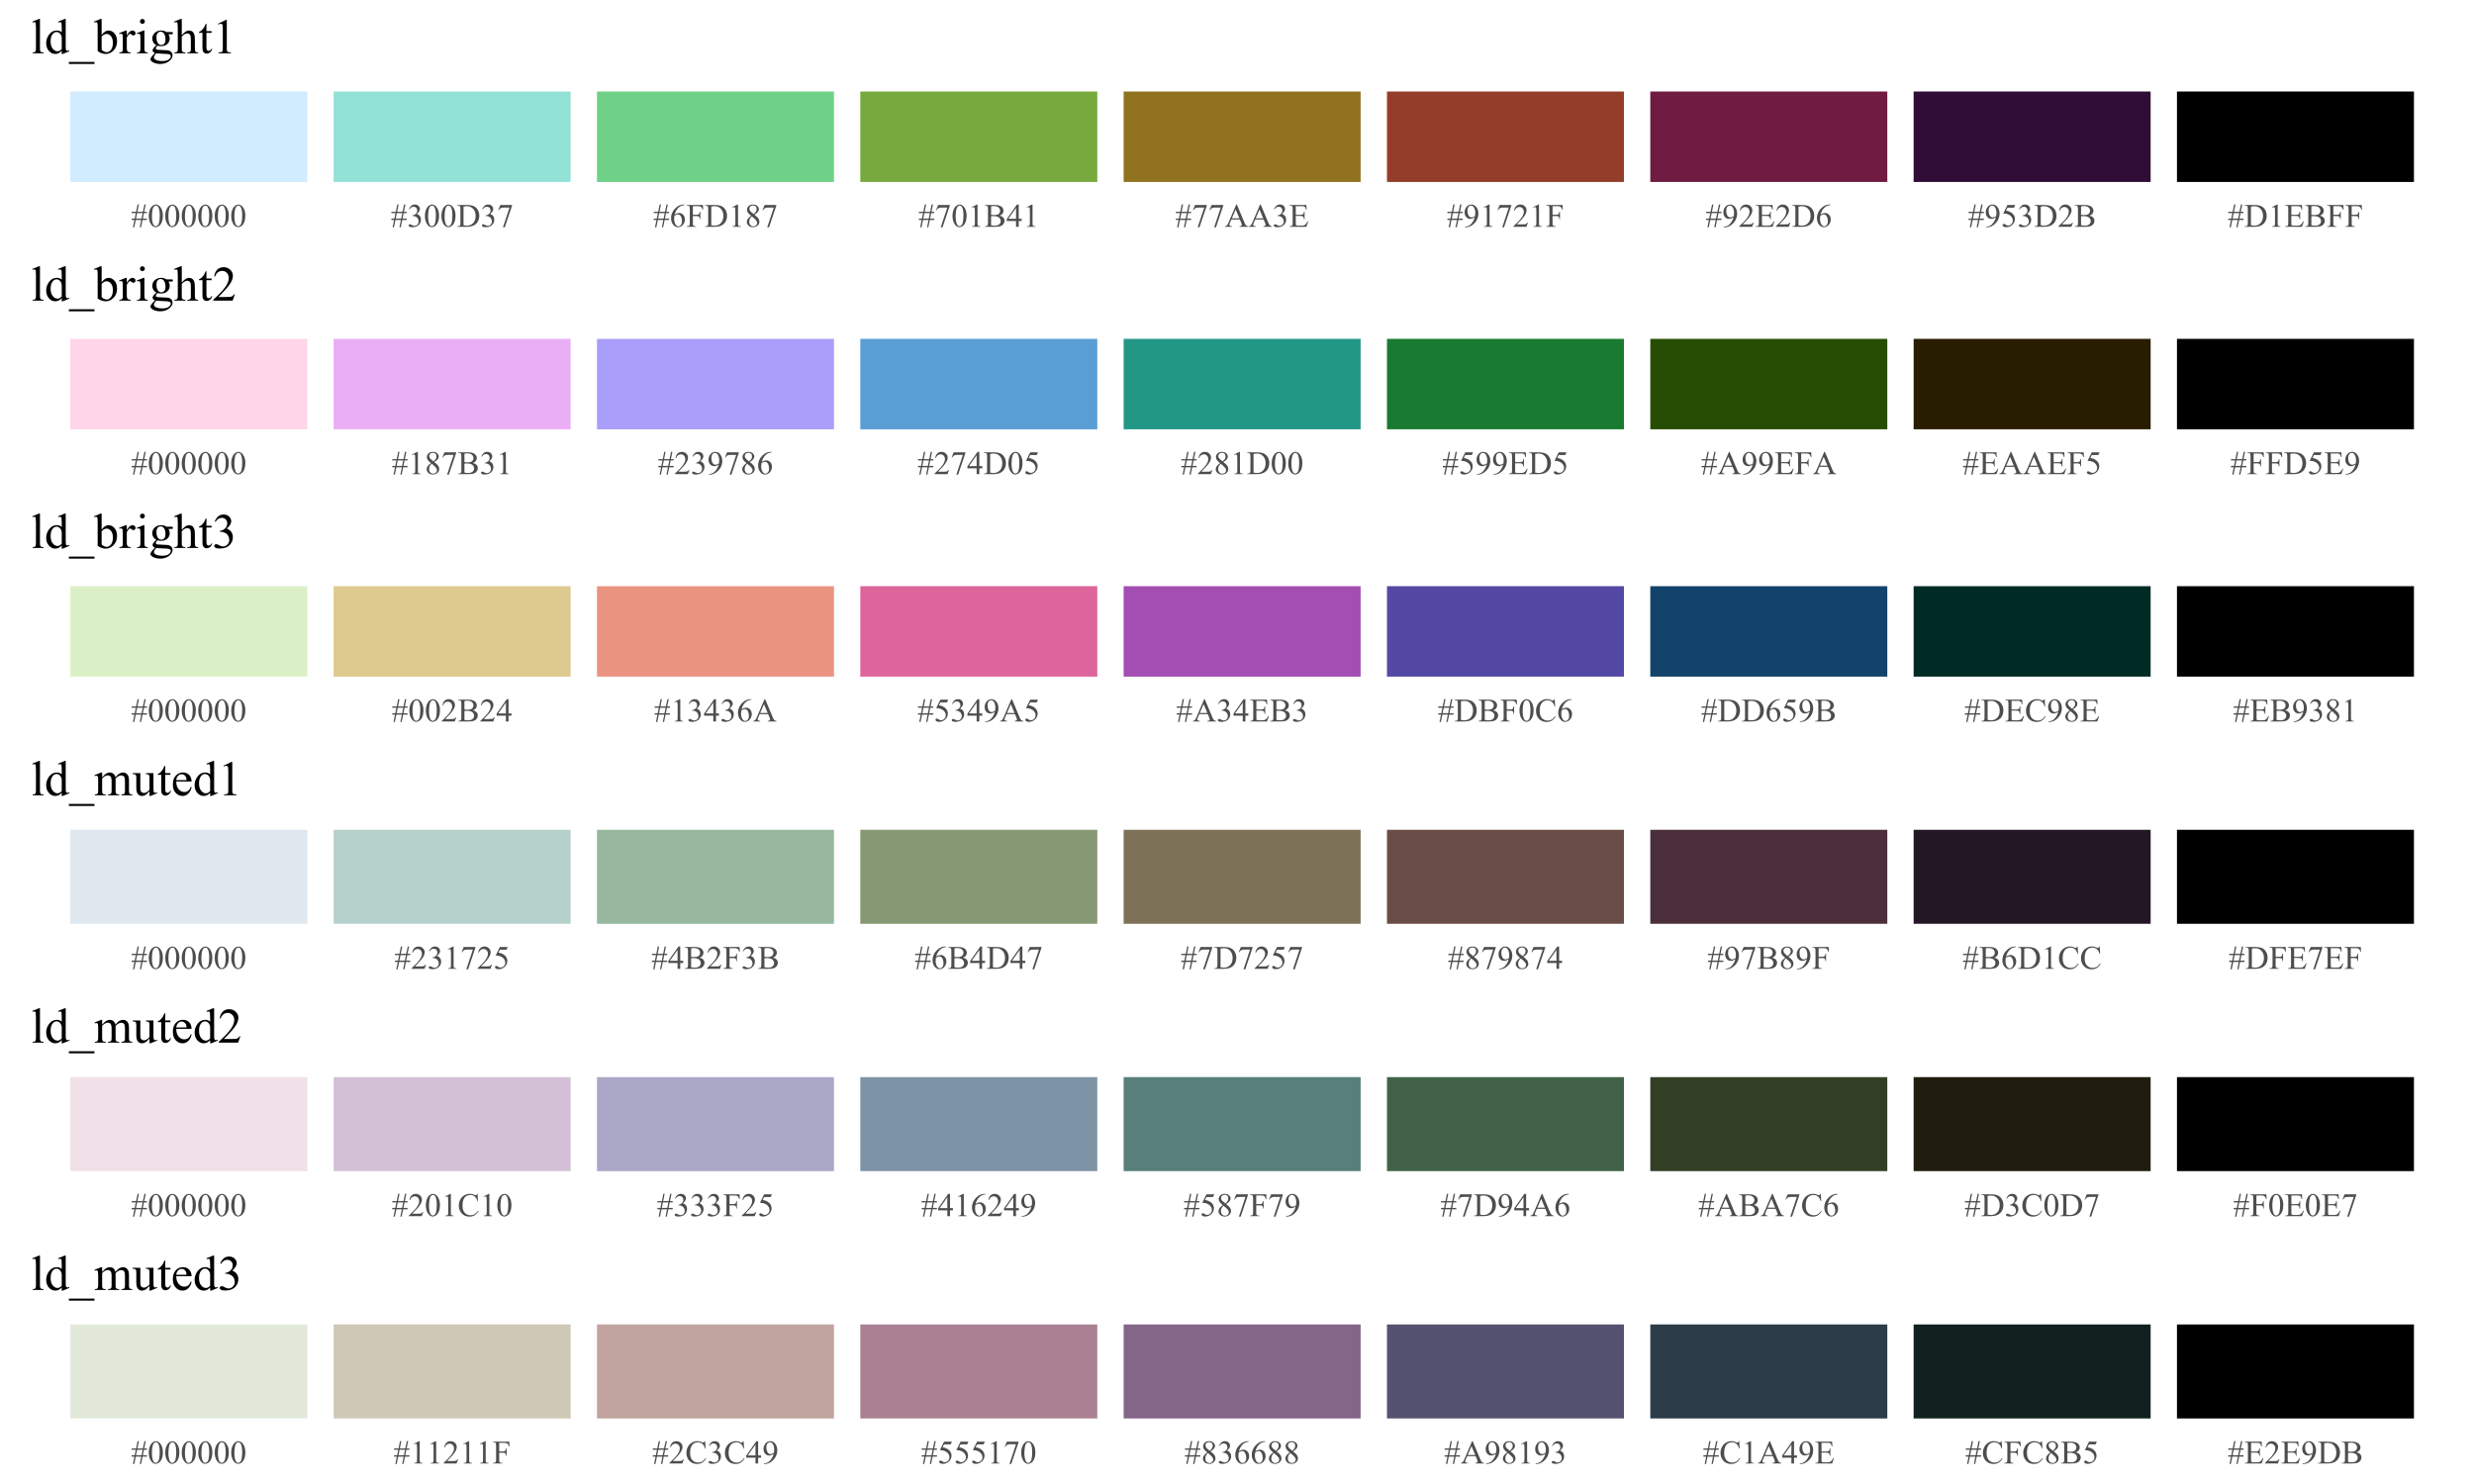 <?xml version="1.0" encoding="UTF-8"?>
<svg xmlns="http://www.w3.org/2000/svg" xmlns:xlink="http://www.w3.org/1999/xlink" width="720pt" height="432pt" viewBox="0 0 720 432" version="1.1">
<defs>
<g>
<symbol overflow="visible" id="glyph0-0">
<path style="stroke:none;" d="M 0.539 0.133 L 0.977 -2 L 0.172 -2 L 0.172 -2.387 L 1.051 -2.387 L 1.375 -3.992 L 0.172 -3.992 L 0.172 -4.367 L 1.461 -4.367 L 1.891 -6.5 L 2.277 -6.5 L 1.852 -4.367 L 3.43 -4.367 L 3.887 -6.5 L 4.273 -6.5 L 3.828 -4.367 L 4.625 -4.367 L 4.625 -3.992 L 3.758 -3.992 L 3.43 -2.387 L 4.625 -2.387 L 4.625 -2 L 3.352 -2 L 2.914 0.133 L 2.535 0.133 L 2.961 -2 L 1.375 -2 L 0.93 0.133 Z M 1.445 -2.387 L 3.031 -2.387 L 3.371 -3.992 L 1.773 -3.992 Z M 1.445 -2.387 "/>
</symbol>
<symbol overflow="visible" id="glyph0-1">
<path style="stroke:none;" d="M 0.348 -3.141 C 0.344 -3.863 0.453 -4.484 0.676 -5.012 C 0.891 -5.531 1.184 -5.922 1.547 -6.184 C 1.828 -6.383 2.117 -6.484 2.418 -6.488 C 2.902 -6.484 3.34 -6.238 3.73 -5.742 C 4.211 -5.125 4.453 -4.289 4.457 -3.238 C 4.453 -2.5 4.348 -1.875 4.137 -1.359 C 3.926 -0.844 3.652 -0.469 3.324 -0.234 C 2.992 -0.004 2.676 0.109 2.371 0.113 C 1.762 0.109 1.258 -0.246 0.859 -0.961 C 0.516 -1.562 0.344 -2.289 0.348 -3.141 Z M 1.266 -3.023 C 1.266 -2.148 1.371 -1.434 1.59 -0.883 C 1.762 -0.414 2.027 -0.18 2.387 -0.184 C 2.551 -0.18 2.727 -0.258 2.91 -0.41 C 3.09 -0.559 3.227 -0.812 3.324 -1.172 C 3.465 -1.707 3.539 -2.465 3.539 -3.445 C 3.539 -4.168 3.461 -4.77 3.312 -5.258 C 3.195 -5.613 3.051 -5.871 2.879 -6.023 C 2.746 -6.125 2.594 -6.176 2.414 -6.18 C 2.199 -6.176 2.008 -6.078 1.848 -5.891 C 1.617 -5.629 1.465 -5.223 1.387 -4.668 C 1.305 -4.109 1.266 -3.562 1.266 -3.023 Z M 1.266 -3.023 "/>
</symbol>
<symbol overflow="visible" id="glyph0-2">
<path style="stroke:none;" d="M 0.488 -5.148 C 0.664 -5.574 0.895 -5.902 1.172 -6.137 C 1.449 -6.367 1.793 -6.484 2.207 -6.488 C 2.715 -6.484 3.105 -6.32 3.379 -5.992 C 3.582 -5.742 3.684 -5.477 3.688 -5.199 C 3.684 -4.73 3.395 -4.254 2.816 -3.766 C 3.203 -3.609 3.5 -3.391 3.703 -3.105 C 3.902 -2.82 4 -2.484 4.004 -2.105 C 4 -1.551 3.824 -1.074 3.477 -0.676 C 3.016 -0.148 2.355 0.109 1.496 0.113 C 1.062 0.109 0.773 0.059 0.621 -0.047 C 0.465 -0.152 0.387 -0.266 0.391 -0.391 C 0.387 -0.477 0.422 -0.555 0.5 -0.625 C 0.57 -0.691 0.66 -0.727 0.766 -0.73 C 0.84 -0.727 0.918 -0.715 1.004 -0.695 C 1.051 -0.676 1.172 -0.617 1.363 -0.523 C 1.547 -0.422 1.676 -0.363 1.754 -0.348 C 1.863 -0.309 1.988 -0.293 2.125 -0.297 C 2.441 -0.293 2.719 -0.414 2.953 -0.664 C 3.188 -0.906 3.305 -1.199 3.309 -1.543 C 3.305 -1.785 3.25 -2.027 3.145 -2.266 C 3.062 -2.438 2.973 -2.57 2.879 -2.664 C 2.738 -2.785 2.555 -2.898 2.324 -3.004 C 2.086 -3.102 1.848 -3.152 1.609 -3.156 L 1.457 -3.156 L 1.457 -3.297 C 1.703 -3.324 1.949 -3.414 2.199 -3.562 C 2.445 -3.707 2.629 -3.883 2.742 -4.09 C 2.852 -4.297 2.906 -4.523 2.91 -4.773 C 2.906 -5.09 2.805 -5.348 2.605 -5.551 C 2.402 -5.746 2.152 -5.848 1.855 -5.852 C 1.367 -5.848 0.961 -5.586 0.641 -5.07 Z M 0.488 -5.148 "/>
</symbol>
<symbol overflow="visible" id="glyph0-3">
<path style="stroke:none;" d="M 0.164 0 L 0.164 -0.172 L 0.402 -0.172 C 0.668 -0.168 0.859 -0.254 0.977 -0.43 C 1.043 -0.531 1.078 -0.766 1.078 -1.125 L 1.078 -5.23 C 1.078 -5.625 1.031 -5.875 0.945 -5.977 C 0.82 -6.113 0.641 -6.18 0.402 -6.184 L 0.164 -6.184 L 0.164 -6.355 L 2.75 -6.355 C 3.695 -6.352 4.418 -6.242 4.918 -6.031 C 5.41 -5.812 5.809 -5.453 6.113 -4.953 C 6.41 -4.445 6.562 -3.867 6.566 -3.211 C 6.562 -2.324 6.293 -1.582 5.762 -0.992 C 5.152 -0.328 4.234 0 3.004 0 Z M 1.977 -0.461 C 2.371 -0.371 2.707 -0.328 2.977 -0.328 C 3.699 -0.328 4.301 -0.582 4.781 -1.09 C 5.258 -1.598 5.496 -2.289 5.5 -3.164 C 5.496 -4.039 5.258 -4.73 4.781 -5.238 C 4.301 -5.746 3.684 -6 2.938 -6 C 2.652 -6 2.332 -5.953 1.977 -5.863 Z M 1.977 -0.461 "/>
</symbol>
<symbol overflow="visible" id="glyph0-4">
<path style="stroke:none;" d="M 0.965 -6.355 L 4.375 -6.355 L 4.375 -6.18 L 2.254 0.133 L 1.73 0.133 L 3.629 -5.594 L 1.879 -5.594 C 1.523 -5.59 1.273 -5.547 1.125 -5.465 C 0.859 -5.32 0.648 -5.098 0.492 -4.801 L 0.355 -4.852 Z M 0.965 -6.355 "/>
</symbol>
<symbol overflow="visible" id="glyph0-5">
<path style="stroke:none;" d="M 4.305 -6.488 L 4.305 -6.312 C 3.887 -6.27 3.551 -6.188 3.293 -6.066 C 3.031 -5.941 2.773 -5.754 2.52 -5.504 C 2.262 -5.246 2.051 -4.965 1.887 -4.656 C 1.719 -4.344 1.578 -3.973 1.469 -3.547 C 1.914 -3.852 2.363 -4.008 2.82 -4.012 C 3.25 -4.008 3.629 -3.832 3.949 -3.484 C 4.27 -3.133 4.43 -2.684 4.43 -2.137 C 4.43 -1.602 4.266 -1.117 3.945 -0.684 C 3.555 -0.152 3.043 0.109 2.41 0.113 C 1.973 0.109 1.605 -0.031 1.305 -0.32 C 0.707 -0.875 0.41 -1.598 0.414 -2.492 C 0.41 -3.059 0.523 -3.602 0.754 -4.113 C 0.98 -4.625 1.305 -5.078 1.73 -5.477 C 2.152 -5.871 2.559 -6.141 2.949 -6.281 C 3.332 -6.418 3.695 -6.484 4.031 -6.488 Z M 1.387 -3.207 C 1.328 -2.781 1.301 -2.441 1.305 -2.184 C 1.301 -1.883 1.355 -1.559 1.469 -1.207 C 1.578 -0.855 1.742 -0.574 1.965 -0.371 C 2.121 -0.219 2.316 -0.145 2.547 -0.148 C 2.816 -0.145 3.059 -0.273 3.273 -0.531 C 3.484 -0.785 3.59 -1.152 3.594 -1.633 C 3.59 -2.164 3.484 -2.625 3.273 -3.02 C 3.059 -3.406 2.758 -3.602 2.371 -3.605 C 2.25 -3.602 2.121 -3.578 1.988 -3.527 C 1.848 -3.477 1.648 -3.367 1.387 -3.207 Z M 1.387 -3.207 "/>
</symbol>
<symbol overflow="visible" id="glyph0-6">
<path style="stroke:none;" d="M 1.965 -6.008 L 1.965 -3.512 L 3.121 -3.512 C 3.383 -3.508 3.578 -3.566 3.703 -3.688 C 3.828 -3.801 3.91 -4.035 3.953 -4.383 L 4.125 -4.383 L 4.125 -2.23 L 3.953 -2.23 C 3.945 -2.477 3.914 -2.656 3.855 -2.773 C 3.793 -2.887 3.707 -2.977 3.602 -3.035 C 3.492 -3.09 3.332 -3.117 3.121 -3.121 L 1.965 -3.121 L 1.965 -1.125 C 1.961 -0.801 1.98 -0.586 2.023 -0.488 C 2.051 -0.406 2.117 -0.34 2.223 -0.285 C 2.355 -0.207 2.5 -0.168 2.652 -0.172 L 2.883 -0.172 L 2.883 0 L 0.156 0 L 0.156 -0.172 L 0.379 -0.172 C 0.641 -0.168 0.832 -0.246 0.953 -0.402 C 1.023 -0.5 1.059 -0.742 1.062 -1.125 L 1.062 -5.23 C 1.059 -5.551 1.039 -5.762 1.004 -5.867 C 0.969 -5.941 0.906 -6.012 0.812 -6.07 C 0.676 -6.145 0.531 -6.18 0.379 -6.184 L 0.156 -6.184 L 0.156 -6.355 L 4.883 -6.355 L 4.945 -4.961 L 4.781 -4.961 C 4.699 -5.254 4.602 -5.473 4.496 -5.613 C 4.387 -5.75 4.254 -5.848 4.098 -5.914 C 3.938 -5.973 3.695 -6.004 3.367 -6.008 Z M 1.965 -6.008 "/>
</symbol>
<symbol overflow="visible" id="glyph0-7">
<path style="stroke:none;" d="M 1.125 -5.734 L 2.672 -6.488 L 2.828 -6.488 L 2.828 -1.121 C 2.824 -0.762 2.84 -0.539 2.871 -0.453 C 2.898 -0.363 2.957 -0.297 3.055 -0.254 C 3.145 -0.203 3.336 -0.176 3.629 -0.172 L 3.629 0 L 1.238 0 L 1.238 -0.172 C 1.535 -0.176 1.73 -0.203 1.816 -0.25 C 1.902 -0.293 1.961 -0.355 2 -0.434 C 2.031 -0.508 2.051 -0.734 2.055 -1.121 L 2.055 -4.551 C 2.051 -5.012 2.035 -5.309 2.008 -5.441 C 1.98 -5.539 1.941 -5.613 1.887 -5.664 C 1.828 -5.707 1.758 -5.73 1.68 -5.734 C 1.559 -5.73 1.398 -5.68 1.195 -5.586 Z M 1.125 -5.734 "/>
</symbol>
<symbol overflow="visible" id="glyph0-8">
<path style="stroke:none;" d="M 1.844 -3.203 C 1.336 -3.613 1.012 -3.945 0.867 -4.195 C 0.723 -4.445 0.648 -4.703 0.652 -4.973 C 0.648 -5.383 0.809 -5.738 1.129 -6.039 C 1.445 -6.336 1.867 -6.484 2.398 -6.488 C 2.906 -6.484 3.32 -6.348 3.637 -6.07 C 3.945 -5.789 4.102 -5.469 4.105 -5.117 C 4.102 -4.875 4.016 -4.633 3.852 -4.391 C 3.68 -4.141 3.328 -3.852 2.797 -3.52 C 3.344 -3.094 3.711 -2.758 3.891 -2.516 C 4.125 -2.195 4.242 -1.859 4.246 -1.508 C 4.242 -1.059 4.07 -0.68 3.734 -0.363 C 3.391 -0.047 2.945 0.109 2.395 0.113 C 1.789 0.109 1.32 -0.074 0.984 -0.453 C 0.715 -0.754 0.578 -1.086 0.582 -1.449 C 0.578 -1.727 0.672 -2.008 0.863 -2.285 C 1.051 -2.559 1.379 -2.863 1.844 -3.203 Z M 2.578 -3.703 C 2.953 -4.039 3.188 -4.305 3.289 -4.504 C 3.387 -4.695 3.438 -4.914 3.441 -5.164 C 3.438 -5.488 3.348 -5.746 3.164 -5.934 C 2.977 -6.117 2.723 -6.211 2.41 -6.215 C 2.086 -6.211 1.828 -6.117 1.629 -5.938 C 1.43 -5.75 1.328 -5.535 1.332 -5.293 C 1.328 -5.125 1.371 -4.965 1.453 -4.805 C 1.535 -4.641 1.652 -4.484 1.809 -4.34 Z M 2.062 -3.023 C 1.801 -2.805 1.605 -2.566 1.484 -2.309 C 1.355 -2.051 1.293 -1.77 1.297 -1.473 C 1.293 -1.066 1.406 -0.746 1.629 -0.504 C 1.848 -0.262 2.125 -0.141 2.469 -0.141 C 2.805 -0.141 3.078 -0.234 3.281 -0.426 C 3.484 -0.613 3.586 -0.844 3.586 -1.121 C 3.586 -1.34 3.523 -1.543 3.406 -1.727 C 3.18 -2.055 2.734 -2.488 2.062 -3.023 Z M 2.062 -3.023 "/>
</symbol>
<symbol overflow="visible" id="glyph0-9">
<path style="stroke:none;" d="M 4.434 -3.242 C 4.871 -3.145 5.199 -2.996 5.422 -2.793 C 5.723 -2.504 5.875 -2.152 5.879 -1.738 C 5.875 -1.422 5.777 -1.121 5.578 -0.832 C 5.375 -0.543 5.098 -0.332 4.754 -0.199 C 4.402 -0.066 3.871 0 3.16 0 L 0.16 0 L 0.16 -0.172 L 0.398 -0.172 C 0.664 -0.168 0.852 -0.254 0.969 -0.426 C 1.039 -0.531 1.078 -0.766 1.078 -1.125 L 1.078 -5.23 C 1.078 -5.621 1.031 -5.871 0.941 -5.977 C 0.816 -6.113 0.637 -6.18 0.398 -6.184 L 0.16 -6.184 L 0.16 -6.355 L 2.906 -6.355 C 3.418 -6.352 3.828 -6.312 4.141 -6.242 C 4.605 -6.125 4.961 -5.926 5.211 -5.645 C 5.453 -5.355 5.578 -5.027 5.582 -4.66 C 5.578 -4.336 5.48 -4.051 5.289 -3.801 C 5.094 -3.547 4.809 -3.359 4.434 -3.242 Z M 1.977 -3.496 C 2.09 -3.473 2.223 -3.457 2.375 -3.445 C 2.52 -3.434 2.684 -3.426 2.863 -3.43 C 3.316 -3.426 3.66 -3.477 3.891 -3.578 C 4.121 -3.676 4.297 -3.828 4.418 -4.031 C 4.539 -4.234 4.598 -4.453 4.602 -4.695 C 4.598 -5.062 4.449 -5.383 4.148 -5.648 C 3.844 -5.91 3.398 -6.039 2.82 -6.043 C 2.504 -6.039 2.223 -6.004 1.977 -5.938 Z M 1.977 -0.461 C 2.336 -0.371 2.695 -0.328 3.051 -0.332 C 3.613 -0.328 4.043 -0.457 4.344 -0.715 C 4.637 -0.969 4.785 -1.281 4.789 -1.66 C 4.785 -1.902 4.719 -2.141 4.586 -2.371 C 4.449 -2.598 4.23 -2.777 3.93 -2.91 C 3.625 -3.039 3.25 -3.105 2.809 -3.109 C 2.609 -3.105 2.445 -3.102 2.309 -3.098 C 2.172 -3.09 2.059 -3.078 1.977 -3.066 Z M 1.977 -0.461 "/>
</symbol>
<symbol overflow="visible" id="glyph0-10">
<path style="stroke:none;" d="M 4.469 -2.344 L 4.469 -1.68 L 3.613 -1.68 L 3.613 0 L 2.84 0 L 2.84 -1.68 L 0.148 -1.68 L 0.148 -2.277 L 3.098 -6.488 L 3.613 -6.488 L 3.613 -2.344 Z M 2.84 -2.344 L 2.84 -5.5 L 0.609 -2.344 Z M 2.84 -2.344 "/>
</symbol>
<symbol overflow="visible" id="glyph0-11">
<path style="stroke:none;" d="M 4.391 -2.129 L 1.93 -2.129 L 1.5 -1.125 C 1.391 -0.875 1.336 -0.688 1.34 -0.57 C 1.336 -0.469 1.383 -0.387 1.477 -0.316 C 1.57 -0.242 1.77 -0.191 2.078 -0.172 L 2.078 0 L 0.074 0 L 0.074 -0.172 C 0.336 -0.215 0.508 -0.277 0.59 -0.355 C 0.746 -0.504 0.922 -0.809 1.121 -1.27 L 3.355 -6.5 L 3.52 -6.5 L 5.734 -1.215 C 5.91 -0.785 6.07 -0.512 6.219 -0.387 C 6.359 -0.258 6.562 -0.184 6.824 -0.172 L 6.824 0 L 4.316 0 L 4.316 -0.172 C 4.566 -0.18 4.738 -0.223 4.828 -0.297 C 4.918 -0.367 4.961 -0.457 4.965 -0.562 C 4.961 -0.699 4.898 -0.914 4.777 -1.215 Z M 4.262 -2.477 L 3.184 -5.043 L 2.078 -2.477 Z M 4.262 -2.477 "/>
</symbol>
<symbol overflow="visible" id="glyph0-12">
<path style="stroke:none;" d="M 2.008 -6.008 L 2.008 -3.496 L 3.402 -3.496 C 3.762 -3.492 4.004 -3.547 4.129 -3.66 C 4.289 -3.801 4.379 -4.055 4.402 -4.422 L 4.574 -4.422 L 4.574 -2.207 L 4.402 -2.207 C 4.355 -2.516 4.312 -2.715 4.27 -2.805 C 4.211 -2.91 4.117 -2.996 3.992 -3.062 C 3.859 -3.121 3.664 -3.152 3.402 -3.156 L 2.008 -3.156 L 2.008 -1.059 C 2.004 -0.773 2.016 -0.602 2.043 -0.543 C 2.066 -0.48 2.109 -0.434 2.176 -0.398 C 2.234 -0.363 2.355 -0.344 2.531 -0.348 L 3.609 -0.348 C 3.969 -0.344 4.227 -0.371 4.391 -0.422 C 4.551 -0.469 4.707 -0.566 4.859 -0.719 C 5.051 -0.91 5.25 -1.203 5.457 -1.594 L 5.645 -1.594 L 5.094 0 L 0.195 0 L 0.195 -0.172 L 0.422 -0.172 C 0.57 -0.168 0.711 -0.207 0.848 -0.281 C 0.945 -0.328 1.012 -0.402 1.051 -0.504 C 1.082 -0.605 1.102 -0.809 1.105 -1.121 L 1.105 -5.25 C 1.102 -5.652 1.062 -5.898 0.984 -5.996 C 0.871 -6.117 0.684 -6.18 0.422 -6.184 L 0.195 -6.184 L 0.195 -6.355 L 5.094 -6.355 L 5.164 -4.965 L 4.984 -4.965 C 4.914 -5.293 4.84 -5.523 4.762 -5.652 C 4.68 -5.773 4.562 -5.867 4.41 -5.938 C 4.281 -5.98 4.062 -6.004 3.75 -6.008 Z M 2.008 -6.008 "/>
</symbol>
<symbol overflow="visible" id="glyph0-13">
<path style="stroke:none;" d="M 0.508 0.133 L 0.508 -0.043 C 0.91 -0.043 1.289 -0.137 1.641 -0.324 C 1.988 -0.504 2.324 -0.824 2.652 -1.285 C 2.977 -1.738 3.203 -2.242 3.336 -2.789 C 2.844 -2.473 2.402 -2.312 2.008 -2.316 C 1.559 -2.312 1.176 -2.484 0.855 -2.832 C 0.535 -3.176 0.375 -3.637 0.379 -4.211 C 0.375 -4.762 0.535 -5.258 0.859 -5.695 C 1.238 -6.223 1.738 -6.484 2.363 -6.488 C 2.879 -6.484 3.328 -6.27 3.703 -5.84 C 4.156 -5.305 4.383 -4.645 4.387 -3.863 C 4.383 -3.152 4.211 -2.496 3.867 -1.887 C 3.52 -1.273 3.035 -0.766 2.418 -0.367 C 1.914 -0.035 1.367 0.129 0.773 0.133 Z M 3.414 -3.137 C 3.465 -3.539 3.492 -3.863 3.496 -4.109 C 3.492 -4.41 3.441 -4.738 3.34 -5.094 C 3.238 -5.441 3.09 -5.711 2.902 -5.902 C 2.711 -6.086 2.496 -6.18 2.258 -6.184 C 1.977 -6.18 1.734 -6.055 1.527 -5.809 C 1.316 -5.555 1.211 -5.184 1.215 -4.691 C 1.211 -4.031 1.352 -3.516 1.633 -3.145 C 1.832 -2.875 2.082 -2.742 2.383 -2.742 C 2.523 -2.742 2.691 -2.773 2.891 -2.844 C 3.086 -2.91 3.262 -3.008 3.414 -3.137 Z M 3.414 -3.137 "/>
</symbol>
<symbol overflow="visible" id="glyph0-14">
<path style="stroke:none;" d="M 4.402 -1.223 L 3.957 0 L 0.207 0 L 0.207 -0.172 C 1.305 -1.176 2.082 -2 2.535 -2.637 C 2.984 -3.273 3.211 -3.855 3.211 -4.387 C 3.211 -4.789 3.086 -5.121 2.84 -5.379 C 2.59 -5.637 2.293 -5.766 1.953 -5.77 C 1.637 -5.766 1.359 -5.676 1.113 -5.496 C 0.863 -5.312 0.68 -5.043 0.562 -4.691 L 0.391 -4.691 C 0.465 -5.266 0.664 -5.711 0.992 -6.023 C 1.312 -6.332 1.719 -6.484 2.203 -6.488 C 2.719 -6.484 3.148 -6.32 3.492 -5.988 C 3.836 -5.656 4.008 -5.266 4.012 -4.82 C 4.008 -4.496 3.934 -4.172 3.789 -3.852 C 3.555 -3.344 3.18 -2.809 2.664 -2.246 C 1.883 -1.391 1.395 -0.879 1.203 -0.707 L 2.863 -0.707 C 3.199 -0.703 3.438 -0.715 3.574 -0.742 C 3.707 -0.766 3.828 -0.816 3.941 -0.895 C 4.047 -0.969 4.141 -1.078 4.227 -1.223 Z M 4.402 -1.223 "/>
</symbol>
<symbol overflow="visible" id="glyph0-15">
<path style="stroke:none;" d="M 4.168 -6.355 L 3.801 -5.559 L 1.891 -5.559 L 1.473 -4.707 C 2.297 -4.582 2.953 -4.273 3.441 -3.781 C 3.852 -3.352 4.059 -2.852 4.062 -2.281 C 4.059 -1.945 3.992 -1.637 3.859 -1.355 C 3.723 -1.066 3.551 -0.824 3.348 -0.629 C 3.137 -0.426 2.906 -0.266 2.656 -0.145 C 2.293 0.027 1.926 0.109 1.551 0.113 C 1.168 0.109 0.891 0.047 0.719 -0.082 C 0.543 -0.211 0.457 -0.352 0.461 -0.512 C 0.457 -0.594 0.492 -0.672 0.566 -0.742 C 0.637 -0.809 0.727 -0.844 0.84 -0.844 C 0.918 -0.844 0.988 -0.828 1.051 -0.805 C 1.109 -0.777 1.215 -0.715 1.363 -0.613 C 1.594 -0.449 1.832 -0.367 2.078 -0.371 C 2.441 -0.367 2.762 -0.508 3.039 -0.785 C 3.312 -1.059 3.449 -1.395 3.453 -1.797 C 3.449 -2.176 3.328 -2.535 3.082 -2.871 C 2.836 -3.203 2.496 -3.457 2.062 -3.641 C 1.719 -3.777 1.254 -3.859 0.672 -3.887 L 1.891 -6.355 Z M 4.168 -6.355 "/>
</symbol>
<symbol overflow="visible" id="glyph0-16">
<path style="stroke:none;" d="M 5.781 -6.5 L 5.926 -4.34 L 5.781 -4.34 C 5.582 -4.984 5.305 -5.449 4.949 -5.738 C 4.586 -6.02 4.156 -6.164 3.656 -6.164 C 3.234 -6.164 2.852 -6.055 2.512 -5.844 C 2.168 -5.625 1.898 -5.285 1.707 -4.82 C 1.508 -4.348 1.41 -3.766 1.414 -3.07 C 1.41 -2.492 1.504 -1.992 1.691 -1.574 C 1.875 -1.148 2.152 -0.824 2.523 -0.602 C 2.891 -0.375 3.312 -0.262 3.793 -0.266 C 4.199 -0.262 4.562 -0.352 4.883 -0.531 C 5.195 -0.707 5.543 -1.059 5.926 -1.586 L 6.07 -1.492 C 5.75 -0.922 5.375 -0.508 4.953 -0.246 C 4.523 0.012 4.02 0.141 3.441 0.145 C 2.383 0.141 1.566 -0.246 0.992 -1.027 C 0.559 -1.605 0.344 -2.289 0.348 -3.078 C 0.344 -3.711 0.488 -4.297 0.773 -4.828 C 1.055 -5.359 1.445 -5.77 1.945 -6.062 C 2.445 -6.352 2.988 -6.496 3.582 -6.5 C 4.035 -6.496 4.488 -6.387 4.941 -6.164 C 5.066 -6.094 5.16 -6.059 5.223 -6.062 C 5.301 -6.059 5.375 -6.086 5.441 -6.148 C 5.52 -6.23 5.578 -6.348 5.617 -6.5 Z M 5.781 -6.5 "/>
</symbol>
<symbol overflow="visible" id="glyph1-0">
<path style="stroke:none;" d="M 2.664 -10 L 2.664 -1.457 C 2.66 -1.051 2.688 -0.781 2.75 -0.652 C 2.805 -0.52 2.898 -0.422 3.023 -0.355 C 3.145 -0.285 3.371 -0.25 3.707 -0.254 L 3.707 0 L 0.547 0 L 0.547 -0.254 C 0.84 -0.25 1.043 -0.281 1.152 -0.344 C 1.258 -0.402 1.344 -0.504 1.406 -0.648 C 1.465 -0.785 1.492 -1.055 1.496 -1.457 L 1.496 -7.305 C 1.492 -8.027 1.477 -8.473 1.445 -8.645 C 1.41 -8.809 1.359 -8.922 1.289 -8.984 C 1.215 -9.043 1.121 -9.074 1.012 -9.078 C 0.887 -9.074 0.73 -9.039 0.547 -8.965 L 0.43 -9.211 L 2.348 -10 Z M 2.664 -10 "/>
</symbol>
<symbol overflow="visible" id="glyph1-1">
<path style="stroke:none;" d="M 5 -0.723 C 4.68 -0.391 4.375 -0.156 4.078 -0.016 C 3.777 0.125 3.453 0.191 3.109 0.195 C 2.402 0.191 1.789 -0.098 1.266 -0.684 C 0.738 -1.27 0.473 -2.027 0.477 -2.953 C 0.473 -3.875 0.766 -4.719 1.348 -5.488 C 1.93 -6.25 2.676 -6.633 3.594 -6.637 C 4.156 -6.633 4.625 -6.453 5 -6.098 L 5 -7.285 C 4.996 -8.016 4.98 -8.469 4.945 -8.641 C 4.91 -8.809 4.855 -8.922 4.781 -8.984 C 4.703 -9.043 4.609 -9.074 4.5 -9.078 C 4.375 -9.074 4.211 -9.039 4.016 -8.965 L 3.922 -9.211 L 5.844 -10 L 6.16 -10 L 6.16 -2.551 C 6.156 -1.793 6.176 -1.336 6.211 -1.172 C 6.246 -1.004 6.301 -0.887 6.379 -0.82 C 6.453 -0.754 6.543 -0.719 6.652 -0.723 C 6.773 -0.719 6.941 -0.762 7.156 -0.844 L 7.234 -0.598 L 5.324 0.195 L 5 0.195 Z M 5 -1.215 L 5 -4.535 C 4.969 -4.852 4.887 -5.141 4.746 -5.406 C 4.605 -5.668 4.418 -5.867 4.188 -6 C 3.953 -6.133 3.727 -6.199 3.508 -6.203 C 3.094 -6.199 2.727 -6.012 2.406 -5.645 C 1.977 -5.152 1.762 -4.441 1.766 -3.508 C 1.762 -2.559 1.969 -1.832 2.383 -1.332 C 2.793 -0.824 3.254 -0.574 3.762 -0.578 C 4.188 -0.574 4.598 -0.785 5 -1.215 Z M 5 -1.215 "/>
</symbol>
<symbol overflow="visible" id="glyph1-2">
<path style="stroke:none;" d="M 7.328 3.109 L -0.121 3.109 L -0.121 2.516 L 7.328 2.516 Z M 7.328 3.109 "/>
</symbol>
<symbol overflow="visible" id="glyph1-3">
<path style="stroke:none;" d="M 2.215 -5.328 C 2.836 -6.191 3.508 -6.625 4.234 -6.629 C 4.891 -6.625 5.465 -6.344 5.961 -5.781 C 6.449 -5.215 6.695 -4.441 6.699 -3.465 C 6.695 -2.316 6.316 -1.398 5.562 -0.703 C 4.906 -0.105 4.18 0.191 3.383 0.195 C 3.004 0.191 2.625 0.129 2.238 -0.008 C 1.852 -0.141 1.457 -0.344 1.055 -0.617 L 1.055 -7.293 C 1.055 -8.02 1.035 -8.469 1 -8.641 C 0.965 -8.809 0.91 -8.922 0.836 -8.984 C 0.758 -9.043 0.664 -9.074 0.555 -9.078 C 0.422 -9.074 0.258 -9.039 0.062 -8.965 L -0.035 -9.211 L 1.898 -10 L 2.215 -10 Z M 2.215 -4.879 L 2.215 -1.027 C 2.453 -0.789 2.699 -0.613 2.957 -0.496 C 3.211 -0.375 3.473 -0.316 3.742 -0.316 C 4.164 -0.316 4.559 -0.551 4.93 -1.02 C 5.297 -1.488 5.484 -2.168 5.484 -3.066 C 5.484 -3.887 5.297 -4.523 4.93 -4.969 C 4.559 -5.41 4.141 -5.629 3.676 -5.633 C 3.426 -5.629 3.18 -5.566 2.934 -5.441 C 2.742 -5.344 2.504 -5.156 2.215 -4.879 Z M 2.215 -4.879 "/>
</symbol>
<symbol overflow="visible" id="glyph1-4">
<path style="stroke:none;" d="M 2.336 -6.629 L 2.336 -5.184 C 2.871 -6.145 3.422 -6.625 3.992 -6.629 C 4.246 -6.625 4.461 -6.547 4.633 -6.395 C 4.801 -6.234 4.887 -6.055 4.887 -5.852 C 4.887 -5.664 4.824 -5.508 4.703 -5.383 C 4.578 -5.254 4.434 -5.191 4.27 -5.195 C 4.102 -5.191 3.918 -5.273 3.715 -5.438 C 3.512 -5.598 3.359 -5.676 3.262 -5.68 C 3.176 -5.676 3.086 -5.629 2.988 -5.539 C 2.777 -5.344 2.559 -5.027 2.336 -4.59 L 2.336 -1.504 C 2.332 -1.145 2.375 -0.875 2.469 -0.695 C 2.523 -0.566 2.633 -0.461 2.789 -0.379 C 2.945 -0.293 3.168 -0.25 3.461 -0.254 L 3.461 0 L 0.16 0 L 0.16 -0.254 C 0.484 -0.25 0.73 -0.301 0.895 -0.406 C 1.008 -0.477 1.09 -0.598 1.141 -0.766 C 1.16 -0.844 1.172 -1.07 1.176 -1.449 L 1.176 -3.945 C 1.172 -4.691 1.156 -5.141 1.129 -5.285 C 1.094 -5.426 1.035 -5.527 0.957 -5.598 C 0.871 -5.66 0.77 -5.695 0.652 -5.695 C 0.504 -5.695 0.34 -5.66 0.16 -5.59 L 0.09 -5.844 L 2.039 -6.629 Z M 2.336 -6.629 "/>
</symbol>
<symbol overflow="visible" id="glyph1-5">
<path style="stroke:none;" d="M 2.09 -10 C 2.281 -9.996 2.449 -9.926 2.59 -9.789 C 2.727 -9.648 2.793 -9.48 2.797 -9.289 C 2.793 -9.086 2.727 -8.918 2.59 -8.781 C 2.449 -8.637 2.281 -8.566 2.09 -8.57 C 1.891 -8.566 1.723 -8.637 1.582 -8.781 C 1.441 -8.918 1.371 -9.086 1.371 -9.289 C 1.371 -9.48 1.438 -9.648 1.578 -9.789 C 1.711 -9.926 1.883 -9.996 2.09 -10 Z M 2.672 -6.629 L 2.672 -1.457 C 2.672 -1.051 2.699 -0.781 2.758 -0.648 C 2.816 -0.512 2.902 -0.414 3.02 -0.352 C 3.129 -0.285 3.34 -0.25 3.648 -0.254 L 3.648 0 L 0.52 0 L 0.52 -0.254 C 0.832 -0.25 1.043 -0.281 1.152 -0.344 C 1.258 -0.402 1.344 -0.504 1.41 -0.648 C 1.469 -0.785 1.5 -1.055 1.504 -1.457 L 1.504 -3.938 C 1.5 -4.633 1.48 -5.082 1.441 -5.293 C 1.406 -5.441 1.352 -5.547 1.285 -5.605 C 1.211 -5.664 1.117 -5.695 1 -5.695 C 0.863 -5.695 0.703 -5.66 0.52 -5.59 L 0.422 -5.844 L 2.363 -6.629 Z M 2.672 -6.629 "/>
</symbol>
<symbol overflow="visible" id="glyph1-6">
<path style="stroke:none;" d="M 2.172 -2.348 C 1.777 -2.539 1.477 -2.809 1.266 -3.152 C 1.055 -3.496 0.949 -3.875 0.949 -4.297 C 0.949 -4.93 1.188 -5.48 1.668 -5.941 C 2.148 -6.398 2.766 -6.625 3.516 -6.629 C 4.129 -6.625 4.66 -6.477 5.113 -6.18 L 6.477 -6.18 C 6.672 -6.176 6.789 -6.168 6.824 -6.16 C 6.855 -6.145 6.879 -6.125 6.898 -6.102 C 6.922 -6.055 6.938 -5.98 6.941 -5.879 C 6.938 -5.754 6.926 -5.672 6.906 -5.625 C 6.887 -5.602 6.859 -5.582 6.828 -5.566 C 6.789 -5.551 6.672 -5.543 6.477 -5.547 L 5.641 -5.547 C 5.898 -5.207 6.027 -4.777 6.031 -4.254 C 6.027 -3.652 5.801 -3.137 5.344 -2.715 C 4.883 -2.285 4.266 -2.074 3.496 -2.074 C 3.172 -2.074 2.844 -2.121 2.516 -2.215 C 2.305 -2.035 2.168 -1.879 2.098 -1.746 C 2.023 -1.613 1.984 -1.5 1.988 -1.406 C 1.984 -1.324 2.023 -1.246 2.105 -1.172 C 2.18 -1.098 2.332 -1.043 2.559 -1.012 C 2.688 -0.992 3.016 -0.977 3.543 -0.965 C 4.508 -0.938 5.133 -0.902 5.422 -0.863 C 5.852 -0.801 6.199 -0.641 6.465 -0.379 C 6.723 -0.117 6.855 0.203 6.855 0.59 C 6.855 1.117 6.605 1.613 6.109 2.082 C 5.375 2.762 4.422 3.105 3.25 3.109 C 2.34 3.105 1.574 2.902 0.957 2.496 C 0.602 2.262 0.426 2.016 0.43 1.766 C 0.426 1.648 0.453 1.535 0.508 1.426 C 0.582 1.25 0.746 1.012 1 0.703 C 1.027 0.66 1.266 0.41 1.715 -0.055 C 1.469 -0.195 1.297 -0.328 1.199 -0.445 C 1.094 -0.559 1.043 -0.688 1.047 -0.836 C 1.043 -0.996 1.109 -1.188 1.246 -1.41 C 1.379 -1.629 1.688 -1.941 2.172 -2.348 Z M 3.395 -6.293 C 3.043 -6.293 2.754 -6.152 2.523 -5.879 C 2.285 -5.598 2.168 -5.176 2.172 -4.605 C 2.168 -3.863 2.328 -3.289 2.652 -2.883 C 2.891 -2.57 3.199 -2.414 3.578 -2.418 C 3.934 -2.414 4.227 -2.547 4.457 -2.816 C 4.684 -3.082 4.797 -3.504 4.801 -4.078 C 4.797 -4.82 4.637 -5.402 4.316 -5.828 C 4.074 -6.137 3.766 -6.293 3.395 -6.293 Z M 2.102 0 C 1.879 0.238 1.711 0.461 1.602 0.668 C 1.484 0.871 1.43 1.059 1.434 1.238 C 1.43 1.457 1.566 1.656 1.844 1.828 C 2.309 2.117 2.984 2.262 3.875 2.266 C 4.715 2.262 5.34 2.113 5.742 1.816 C 6.141 1.52 6.34 1.199 6.344 0.863 C 6.34 0.617 6.219 0.445 5.984 0.344 C 5.734 0.238 5.254 0.176 4.535 0.16 C 3.48 0.129 2.668 0.078 2.102 0 Z M 2.102 0 "/>
</symbol>
<symbol overflow="visible" id="glyph1-7">
<path style="stroke:none;" d="M 2.34 -10 L 2.34 -5.289 C 2.855 -5.855 3.27 -6.223 3.578 -6.387 C 3.879 -6.547 4.184 -6.625 4.492 -6.629 C 4.855 -6.625 5.168 -6.527 5.434 -6.328 C 5.691 -6.125 5.887 -5.809 6.02 -5.379 C 6.105 -5.078 6.152 -4.527 6.152 -3.734 L 6.152 -1.457 C 6.152 -1.047 6.184 -0.766 6.25 -0.617 C 6.293 -0.5 6.371 -0.414 6.488 -0.352 C 6.598 -0.285 6.805 -0.25 7.109 -0.254 L 7.109 0 L 3.945 0 L 3.945 -0.254 L 4.094 -0.254 C 4.391 -0.25 4.598 -0.297 4.719 -0.391 C 4.832 -0.48 4.914 -0.613 4.965 -0.793 C 4.973 -0.863 4.98 -1.086 4.984 -1.457 L 4.984 -3.734 C 4.98 -4.434 4.945 -4.895 4.875 -5.117 C 4.801 -5.336 4.684 -5.504 4.527 -5.613 C 4.367 -5.723 4.176 -5.777 3.953 -5.781 C 3.719 -5.777 3.48 -5.715 3.234 -5.598 C 2.984 -5.473 2.684 -5.227 2.34 -4.859 L 2.34 -1.457 C 2.336 -1.012 2.363 -0.738 2.414 -0.633 C 2.461 -0.523 2.551 -0.434 2.688 -0.363 C 2.82 -0.289 3.051 -0.25 3.383 -0.254 L 3.383 0 L 0.191 0 L 0.191 -0.254 C 0.473 -0.25 0.695 -0.297 0.863 -0.387 C 0.953 -0.434 1.031 -0.52 1.09 -0.652 C 1.145 -0.781 1.172 -1.051 1.176 -1.457 L 1.176 -7.285 C 1.172 -8.016 1.152 -8.469 1.121 -8.641 C 1.082 -8.809 1.031 -8.922 0.961 -8.984 C 0.887 -9.043 0.789 -9.074 0.668 -9.078 C 0.566 -9.074 0.406 -9.039 0.191 -8.965 L 0.09 -9.211 L 2.02 -10 Z M 2.34 -10 "/>
</symbol>
<symbol overflow="visible" id="glyph1-8">
<path style="stroke:none;" d="M 2.32 -8.559 L 2.32 -6.441 L 3.824 -6.441 L 3.824 -5.949 L 2.32 -5.949 L 2.32 -1.773 C 2.32 -1.352 2.379 -1.07 2.5 -0.926 C 2.617 -0.781 2.77 -0.707 2.961 -0.711 C 3.109 -0.707 3.262 -0.758 3.41 -0.855 C 3.555 -0.949 3.664 -1.09 3.746 -1.281 L 4.023 -1.281 C 3.855 -0.816 3.621 -0.469 3.324 -0.242 C 3.02 -0.008 2.711 0.105 2.398 0.105 C 2.18 0.105 1.969 0.047 1.766 -0.074 C 1.555 -0.191 1.402 -0.363 1.309 -0.586 C 1.207 -0.809 1.16 -1.152 1.16 -1.617 L 1.16 -5.949 L 0.141 -5.949 L 0.141 -6.18 C 0.398 -6.281 0.66 -6.457 0.93 -6.703 C 1.199 -6.949 1.441 -7.238 1.652 -7.578 C 1.758 -7.754 1.906 -8.082 2.102 -8.559 Z M 2.32 -8.559 "/>
</symbol>
<symbol overflow="visible" id="glyph1-9">
<path style="stroke:none;" d="M 1.688 -8.598 L 4.008 -9.73 L 4.238 -9.73 L 4.238 -1.68 C 4.234 -1.145 4.258 -0.812 4.305 -0.68 C 4.348 -0.547 4.441 -0.445 4.586 -0.379 C 4.723 -0.305 5.008 -0.266 5.441 -0.262 L 5.441 0 L 1.855 0 L 1.855 -0.262 C 2.305 -0.266 2.594 -0.305 2.727 -0.375 C 2.855 -0.441 2.949 -0.531 3 -0.648 C 3.051 -0.762 3.074 -1.105 3.078 -1.68 L 3.078 -6.828 C 3.074 -7.516 3.051 -7.961 3.008 -8.164 C 2.973 -8.309 2.914 -8.418 2.828 -8.492 C 2.738 -8.559 2.633 -8.594 2.516 -8.598 C 2.34 -8.594 2.102 -8.523 1.793 -8.383 Z M 1.688 -8.598 "/>
</symbol>
<symbol overflow="visible" id="glyph1-10">
<path style="stroke:none;" d="M 6.602 -1.836 L 5.934 0 L 0.309 0 L 0.309 -0.262 C 1.961 -1.766 3.125 -2.996 3.805 -3.957 C 4.477 -4.91 4.816 -5.785 4.816 -6.582 C 4.816 -7.184 4.629 -7.68 4.262 -8.07 C 3.887 -8.457 3.445 -8.652 2.934 -8.656 C 2.461 -8.652 2.039 -8.516 1.668 -8.242 C 1.293 -7.965 1.02 -7.562 0.844 -7.039 L 0.582 -7.039 C 0.695 -7.902 0.996 -8.57 1.484 -9.035 C 1.969 -9.496 2.578 -9.727 3.305 -9.73 C 4.078 -9.727 4.723 -9.477 5.242 -8.984 C 5.758 -8.484 6.016 -7.898 6.02 -7.227 C 6.016 -6.742 5.902 -6.262 5.68 -5.781 C 5.328 -5.02 4.766 -4.215 3.992 -3.367 C 2.82 -2.09 2.094 -1.32 1.809 -1.062 L 4.297 -1.062 C 4.797 -1.059 5.152 -1.078 5.359 -1.117 C 5.562 -1.152 5.746 -1.23 5.914 -1.348 C 6.074 -1.461 6.219 -1.621 6.344 -1.836 Z M 6.602 -1.836 "/>
</symbol>
<symbol overflow="visible" id="glyph1-11">
<path style="stroke:none;" d="M 0.73 -7.719 C 1 -8.359 1.344 -8.855 1.762 -9.207 C 2.172 -9.551 2.688 -9.727 3.312 -9.73 C 4.07 -9.727 4.656 -9.477 5.07 -8.984 C 5.375 -8.609 5.531 -8.215 5.535 -7.797 C 5.531 -7.102 5.094 -6.383 4.227 -5.645 C 4.809 -5.41 5.254 -5.082 5.555 -4.66 C 5.852 -4.23 6 -3.73 6.004 -3.156 C 6 -2.328 5.738 -1.613 5.219 -1.012 C 4.531 -0.227 3.539 0.164 2.242 0.168 C 1.598 0.164 1.16 0.086 0.93 -0.07 C 0.695 -0.227 0.578 -0.395 0.582 -0.582 C 0.578 -0.715 0.633 -0.836 0.746 -0.941 C 0.855 -1.043 0.988 -1.094 1.145 -1.098 C 1.258 -1.094 1.379 -1.074 1.504 -1.039 C 1.582 -1.012 1.762 -0.926 2.047 -0.781 C 2.324 -0.633 2.52 -0.547 2.629 -0.52 C 2.801 -0.465 2.984 -0.438 3.184 -0.441 C 3.66 -0.438 4.078 -0.625 4.434 -0.996 C 4.785 -1.367 4.961 -1.805 4.965 -2.312 C 4.961 -2.68 4.879 -3.039 4.719 -3.395 C 4.594 -3.652 4.461 -3.852 4.316 -3.992 C 4.113 -4.176 3.836 -4.348 3.488 -4.5 C 3.133 -4.652 2.773 -4.727 2.41 -4.73 L 2.188 -4.73 L 2.188 -4.941 C 2.555 -4.984 2.926 -5.121 3.301 -5.344 C 3.668 -5.562 3.941 -5.824 4.113 -6.137 C 4.281 -6.441 4.363 -6.781 4.367 -7.156 C 4.363 -7.637 4.215 -8.027 3.914 -8.328 C 3.609 -8.621 3.23 -8.77 2.785 -8.773 C 2.055 -8.77 1.449 -8.383 0.965 -7.609 Z M 0.73 -7.719 "/>
</symbol>
<symbol overflow="visible" id="glyph1-12">
<path style="stroke:none;" d="M 2.363 -5.258 C 2.828 -5.723 3.105 -5.992 3.191 -6.066 C 3.398 -6.242 3.625 -6.383 3.871 -6.48 C 4.113 -6.578 4.355 -6.625 4.598 -6.629 C 5 -6.625 5.348 -6.508 5.637 -6.277 C 5.926 -6.039 6.121 -5.699 6.223 -5.258 C 6.703 -5.816 7.109 -6.188 7.445 -6.363 C 7.777 -6.539 8.121 -6.625 8.473 -6.629 C 8.812 -6.625 9.113 -6.539 9.383 -6.363 C 9.645 -6.188 9.855 -5.898 10.012 -5.504 C 10.113 -5.23 10.164 -4.805 10.168 -4.227 L 10.168 -1.457 C 10.164 -1.051 10.195 -0.773 10.258 -0.625 C 10.301 -0.52 10.387 -0.434 10.516 -0.363 C 10.641 -0.289 10.848 -0.25 11.137 -0.254 L 11.137 0 L 7.961 0 L 7.961 -0.254 L 8.094 -0.254 C 8.367 -0.25 8.582 -0.305 8.738 -0.414 C 8.844 -0.488 8.922 -0.609 8.973 -0.773 C 8.988 -0.852 9 -1.078 9 -1.457 L 9 -4.227 C 9 -4.746 8.934 -5.117 8.809 -5.336 C 8.621 -5.633 8.328 -5.781 7.93 -5.785 C 7.68 -5.781 7.43 -5.719 7.18 -5.598 C 6.926 -5.473 6.625 -5.242 6.273 -4.906 L 6.258 -4.832 L 6.273 -4.527 L 6.273 -1.457 C 6.27 -1.012 6.293 -0.738 6.344 -0.633 C 6.391 -0.523 6.484 -0.434 6.621 -0.363 C 6.758 -0.289 6.988 -0.25 7.32 -0.254 L 7.32 0 L 4.062 0 L 4.062 -0.254 C 4.414 -0.25 4.66 -0.293 4.797 -0.379 C 4.93 -0.461 5.023 -0.586 5.078 -0.758 C 5.098 -0.836 5.109 -1.07 5.113 -1.457 L 5.113 -4.227 C 5.109 -4.746 5.031 -5.125 4.879 -5.359 C 4.672 -5.656 4.383 -5.805 4.016 -5.809 C 3.758 -5.805 3.508 -5.738 3.262 -5.605 C 2.871 -5.395 2.57 -5.16 2.363 -4.906 L 2.363 -1.457 C 2.359 -1.031 2.391 -0.758 2.449 -0.633 C 2.508 -0.504 2.594 -0.406 2.711 -0.348 C 2.824 -0.281 3.059 -0.25 3.41 -0.254 L 3.41 0 L 0.227 0 L 0.227 -0.254 C 0.52 -0.25 0.727 -0.281 0.844 -0.348 C 0.961 -0.406 1.047 -0.508 1.109 -0.648 C 1.168 -0.785 1.199 -1.055 1.203 -1.457 L 1.203 -3.918 C 1.199 -4.621 1.18 -5.078 1.141 -5.289 C 1.105 -5.441 1.055 -5.547 0.984 -5.605 C 0.914 -5.664 0.816 -5.695 0.695 -5.695 C 0.562 -5.695 0.406 -5.66 0.227 -5.59 L 0.121 -5.844 L 2.059 -6.629 L 2.363 -6.629 Z M 2.363 -5.258 "/>
</symbol>
<symbol overflow="visible" id="glyph1-13">
<path style="stroke:none;" d="M 6.098 -6.441 L 6.098 -2.539 C 6.094 -1.789 6.109 -1.336 6.148 -1.172 C 6.18 -1.004 6.238 -0.887 6.316 -0.82 C 6.395 -0.754 6.484 -0.719 6.59 -0.723 C 6.73 -0.719 6.895 -0.762 7.082 -0.844 L 7.18 -0.598 L 5.254 0.195 L 4.938 0.195 L 4.938 -1.168 C 4.379 -0.562 3.957 -0.188 3.668 -0.035 C 3.379 0.117 3.07 0.191 2.75 0.195 C 2.383 0.191 2.07 0.09 1.809 -0.117 C 1.543 -0.324 1.359 -0.59 1.258 -0.922 C 1.152 -1.246 1.102 -1.711 1.105 -2.312 L 1.105 -5.188 C 1.102 -5.488 1.066 -5.699 1.004 -5.82 C 0.934 -5.934 0.836 -6.023 0.711 -6.09 C 0.578 -6.152 0.348 -6.184 0.016 -6.18 L 0.016 -6.441 L 2.27 -6.441 L 2.27 -2.129 C 2.266 -1.527 2.371 -1.137 2.582 -0.949 C 2.789 -0.762 3.043 -0.668 3.34 -0.668 C 3.539 -0.668 3.766 -0.73 4.023 -0.855 C 4.277 -0.98 4.582 -1.223 4.938 -1.582 L 4.938 -5.23 C 4.934 -5.594 4.867 -5.84 4.734 -5.973 C 4.602 -6.098 4.324 -6.168 3.902 -6.18 L 3.902 -6.441 Z M 6.098 -6.441 "/>
</symbol>
<symbol overflow="visible" id="glyph1-14">
<path style="stroke:none;" d="M 1.531 -4.016 C 1.523 -3.055 1.758 -2.305 2.23 -1.766 C 2.695 -1.219 3.246 -0.949 3.883 -0.949 C 4.301 -0.949 4.668 -1.062 4.98 -1.297 C 5.293 -1.523 5.555 -1.922 5.766 -2.488 L 5.984 -2.348 C 5.883 -1.703 5.598 -1.117 5.125 -0.594 C 4.648 -0.066 4.055 0.191 3.348 0.195 C 2.57 0.191 1.91 -0.105 1.359 -0.707 C 0.809 -1.305 0.531 -2.113 0.535 -3.137 C 0.531 -4.234 0.816 -5.094 1.383 -5.711 C 1.945 -6.324 2.652 -6.633 3.508 -6.637 C 4.227 -6.633 4.82 -6.395 5.285 -5.922 C 5.75 -5.445 5.98 -4.809 5.984 -4.016 Z M 1.531 -4.422 L 4.516 -4.422 C 4.488 -4.832 4.438 -5.121 4.367 -5.293 C 4.246 -5.551 4.074 -5.758 3.844 -5.91 C 3.609 -6.059 3.363 -6.133 3.113 -6.137 C 2.723 -6.133 2.375 -5.984 2.07 -5.684 C 1.758 -5.379 1.578 -4.957 1.531 -4.422 Z M 1.531 -4.422 "/>
</symbol>
</g>
<clipPath id="clip1">
  <path d="M 8.965 25.324 L 715.02 25.324 L 715.02 55.285 L 8.965 55.285 Z M 8.965 25.324 "/>
</clipPath>
<clipPath id="clip2">
  <path d="M 8.965 97.324 L 715.02 97.324 L 715.02 127.285 L 8.965 127.285 Z M 8.965 97.324 "/>
</clipPath>
<clipPath id="clip3">
  <path d="M 8.965 169.324 L 715.02 169.324 L 715.02 199.285 L 8.965 199.285 Z M 8.965 169.324 "/>
</clipPath>
<clipPath id="clip4">
  <path d="M 8.965 240.184 L 715.02 240.184 L 715.02 271.285 L 8.965 271.285 Z M 8.965 240.184 "/>
</clipPath>
<clipPath id="clip5">
  <path d="M 8.965 312.184 L 715.02 312.184 L 715.02 343.285 L 8.965 343.285 Z M 8.965 312.184 "/>
</clipPath>
<clipPath id="clip6">
  <path d="M 8.965 384.184 L 715.02 384.184 L 715.02 415.285 L 8.965 415.285 Z M 8.965 384.184 "/>
</clipPath>
</defs>
<g id="surface194">
<rect x="0" y="0" width="720" height="432" style="fill:rgb(100%,100%,100%);fill-opacity:1;stroke:none;"/>
<g clip-path="url(#clip1)" clip-rule="nonzero">
<path style=" stroke:none;fill-rule:nonzero;fill:rgb(81.961%,92.157%,100%);fill-opacity:1;" d="M 20.461 52.969 L 89.434 52.969 L 89.434 26.641 L 20.461 26.641 Z M 20.461 52.969 "/>
<path style=" stroke:none;fill-rule:nonzero;fill:rgb(57.255%,88.627%,83.922%);fill-opacity:1;" d="M 97.098 52.969 L 166.07 52.969 L 166.07 26.641 L 97.098 26.641 Z M 97.098 52.969 "/>
<path style=" stroke:none;fill-rule:nonzero;fill:rgb(43.529%,81.961%,52.941%);fill-opacity:1;" d="M 173.734 52.969 L 242.707 52.969 L 242.707 26.641 L 173.734 26.641 Z M 173.734 52.969 "/>
<path style=" stroke:none;fill-rule:nonzero;fill:rgb(46.667%,66.667%,24.314%);fill-opacity:1;" d="M 250.371 52.969 L 319.344 52.969 L 319.344 26.641 L 250.371 26.641 Z M 250.371 52.969 "/>
<path style=" stroke:none;fill-rule:nonzero;fill:rgb(56.863%,44.706%,12.157%);fill-opacity:1;" d="M 327.008 52.969 L 395.98 52.969 L 395.98 26.641 L 327.008 26.641 Z M 327.008 52.969 "/>
<path style=" stroke:none;fill-rule:nonzero;fill:rgb(58.431%,23.922%,16.863%);fill-opacity:1;" d="M 403.645 52.969 L 472.617 52.969 L 472.617 26.641 L 403.645 26.641 Z M 403.645 52.969 "/>
<path style=" stroke:none;fill-rule:nonzero;fill:rgb(43.922%,10.588%,25.49%);fill-opacity:1;" d="M 480.281 52.969 L 549.254 52.969 L 549.254 26.641 L 480.281 26.641 Z M 480.281 52.969 "/>
<path style=" stroke:none;fill-rule:nonzero;fill:rgb(18.824%,5.098%,21.569%);fill-opacity:1;" d="M 556.918 52.969 L 625.891 52.969 L 625.891 26.641 L 556.918 26.641 Z M 556.918 52.969 "/>
<path style=" stroke:none;fill-rule:nonzero;fill:rgb(0%,0%,0%);fill-opacity:1;" d="M 633.555 52.969 L 702.527 52.969 L 702.527 26.641 L 633.555 26.641 Z M 633.555 52.969 "/>
</g>
<g style="fill:rgb(30.196%,30.196%,30.196%);fill-opacity:1;">
  <use xlink:href="#glyph0-0" x="38.148" y="66.023"/>
  <use xlink:href="#glyph0-1" x="42.948" y="66.023"/>
  <use xlink:href="#glyph0-1" x="47.748" y="66.023"/>
  <use xlink:href="#glyph0-1" x="52.548" y="66.023"/>
  <use xlink:href="#glyph0-1" x="57.348" y="66.023"/>
  <use xlink:href="#glyph0-1" x="62.148" y="66.023"/>
  <use xlink:href="#glyph0-1" x="66.948" y="66.023"/>
</g>
<g style="fill:rgb(30.196%,30.196%,30.196%);fill-opacity:1;">
  <use xlink:href="#glyph0-0" x="113.719" y="66.023"/>
  <use xlink:href="#glyph0-2" x="118.519" y="66.023"/>
  <use xlink:href="#glyph0-1" x="123.319" y="66.023"/>
  <use xlink:href="#glyph0-1" x="128.119" y="66.023"/>
  <use xlink:href="#glyph0-3" x="132.919" y="66.023"/>
  <use xlink:href="#glyph0-2" x="139.852" y="66.023"/>
  <use xlink:href="#glyph0-4" x="144.652" y="66.023"/>
</g>
<g style="fill:rgb(30.196%,30.196%,30.196%);fill-opacity:1;">
  <use xlink:href="#glyph0-0" x="190.086" y="66.023"/>
  <use xlink:href="#glyph0-5" x="194.886" y="66.023"/>
  <use xlink:href="#glyph0-6" x="199.686" y="66.023"/>
  <use xlink:href="#glyph0-3" x="205.025" y="66.023"/>
  <use xlink:href="#glyph0-7" x="211.958" y="66.023"/>
  <use xlink:href="#glyph0-8" x="216.758" y="66.023"/>
  <use xlink:href="#glyph0-4" x="221.558" y="66.023"/>
</g>
<g style="fill:rgb(30.196%,30.196%,30.196%);fill-opacity:1;">
  <use xlink:href="#glyph0-0" x="267.258" y="66.023"/>
  <use xlink:href="#glyph0-4" x="272.058" y="66.023"/>
  <use xlink:href="#glyph0-1" x="276.858" y="66.023"/>
  <use xlink:href="#glyph0-7" x="281.658" y="66.023"/>
  <use xlink:href="#glyph0-9" x="286.458" y="66.023"/>
  <use xlink:href="#glyph0-10" x="292.861" y="66.023"/>
  <use xlink:href="#glyph0-7" x="297.661" y="66.023"/>
</g>
<g style="fill:rgb(30.196%,30.196%,30.196%);fill-opacity:1;">
  <use xlink:href="#glyph0-0" x="342.031" y="66.023"/>
  <use xlink:href="#glyph0-4" x="346.831" y="66.023"/>
  <use xlink:href="#glyph0-4" x="351.631" y="66.023"/>
  <use xlink:href="#glyph0-11" x="356.431" y="66.023"/>
  <use xlink:href="#glyph0-11" x="363.364" y="66.023"/>
  <use xlink:href="#glyph0-2" x="370.297" y="66.023"/>
  <use xlink:href="#glyph0-12" x="375.097" y="66.023"/>
</g>
<g style="fill:rgb(30.196%,30.196%,30.196%);fill-opacity:1;">
  <use xlink:href="#glyph0-0" x="421.062" y="66.023"/>
  <use xlink:href="#glyph0-13" x="425.863" y="66.023"/>
  <use xlink:href="#glyph0-7" x="430.663" y="66.023"/>
  <use xlink:href="#glyph0-4" x="435.462" y="66.023"/>
  <use xlink:href="#glyph0-14" x="440.262" y="66.023"/>
  <use xlink:href="#glyph0-7" x="445.062" y="66.023"/>
  <use xlink:href="#glyph0-6" x="449.863" y="66.023"/>
</g>
<g style="fill:rgb(30.196%,30.196%,30.196%);fill-opacity:1;">
  <use xlink:href="#glyph0-0" x="496.367" y="66.023"/>
  <use xlink:href="#glyph0-13" x="501.167" y="66.023"/>
  <use xlink:href="#glyph0-14" x="505.967" y="66.023"/>
  <use xlink:href="#glyph0-12" x="510.767" y="66.023"/>
  <use xlink:href="#glyph0-14" x="516.631" y="66.023"/>
  <use xlink:href="#glyph0-3" x="521.431" y="66.023"/>
  <use xlink:href="#glyph0-5" x="528.364" y="66.023"/>
</g>
<g style="fill:rgb(30.196%,30.196%,30.196%);fill-opacity:1;">
  <use xlink:href="#glyph0-0" x="572.734" y="66.023"/>
  <use xlink:href="#glyph0-13" x="577.534" y="66.023"/>
  <use xlink:href="#glyph0-15" x="582.334" y="66.023"/>
  <use xlink:href="#glyph0-2" x="587.134" y="66.023"/>
  <use xlink:href="#glyph0-3" x="591.934" y="66.023"/>
  <use xlink:href="#glyph0-14" x="598.867" y="66.023"/>
  <use xlink:href="#glyph0-9" x="603.667" y="66.023"/>
</g>
<g style="fill:rgb(30.196%,30.196%,30.196%);fill-opacity:1;">
  <use xlink:href="#glyph0-0" x="648.301" y="66.023"/>
  <use xlink:href="#glyph0-3" x="653.101" y="66.023"/>
  <use xlink:href="#glyph0-7" x="660.034" y="66.023"/>
  <use xlink:href="#glyph0-12" x="664.834" y="66.023"/>
  <use xlink:href="#glyph0-9" x="670.698" y="66.023"/>
  <use xlink:href="#glyph0-6" x="677.101" y="66.023"/>
  <use xlink:href="#glyph0-6" x="682.44" y="66.023"/>
</g>
<g style="fill:rgb(0%,0%,0%);fill-opacity:1;">
  <use xlink:href="#glyph1-0" x="8.965" y="15.512"/>
  <use xlink:href="#glyph1-1" x="12.966" y="15.512"/>
  <use xlink:href="#glyph1-2" x="20.166" y="15.512"/>
  <use xlink:href="#glyph1-3" x="27.366" y="15.512"/>
  <use xlink:href="#glyph1-4" x="34.566" y="15.512"/>
  <use xlink:href="#glyph1-5" x="39.361" y="15.512"/>
  <use xlink:href="#glyph1-6" x="43.362" y="15.512"/>
  <use xlink:href="#glyph1-7" x="50.562" y="15.512"/>
  <use xlink:href="#glyph1-8" x="57.762" y="15.512"/>
  <use xlink:href="#glyph1-9" x="61.763" y="15.512"/>
</g>
<g clip-path="url(#clip2)" clip-rule="nonzero">
<path style=" stroke:none;fill-rule:nonzero;fill:rgb(100%,83.529%,91.373%);fill-opacity:1;" d="M 20.461 124.969 L 89.434 124.969 L 89.434 98.641 L 20.461 98.641 Z M 20.461 124.969 "/>
<path style=" stroke:none;fill-rule:nonzero;fill:rgb(91.765%,68.235%,96.078%);fill-opacity:1;" d="M 97.098 124.969 L 166.07 124.969 L 166.07 98.641 L 97.098 98.641 Z M 97.098 124.969 "/>
<path style=" stroke:none;fill-rule:nonzero;fill:rgb(66.275%,61.961%,98.039%);fill-opacity:1;" d="M 173.734 124.969 L 242.707 124.969 L 242.707 98.641 L 173.734 98.641 Z M 173.734 124.969 "/>
<path style=" stroke:none;fill-rule:nonzero;fill:rgb(34.902%,61.961%,83.529%);fill-opacity:1;" d="M 250.371 124.969 L 319.344 124.969 L 319.344 98.641 L 250.371 98.641 Z M 250.371 124.969 "/>
<path style=" stroke:none;fill-rule:nonzero;fill:rgb(13.725%,59.216%,52.549%);fill-opacity:1;" d="M 327.008 124.969 L 395.98 124.969 L 395.98 98.641 L 327.008 98.641 Z M 327.008 124.969 "/>
<path style=" stroke:none;fill-rule:nonzero;fill:rgb(9.412%,48.235%,19.216%);fill-opacity:1;" d="M 403.645 124.969 L 472.617 124.969 L 472.617 98.641 L 403.645 98.641 Z M 403.645 124.969 "/>
<path style=" stroke:none;fill-rule:nonzero;fill:rgb(15.294%,30.196%,1.961%);fill-opacity:1;" d="M 480.281 124.969 L 549.254 124.969 L 549.254 98.641 L 480.281 98.641 Z M 480.281 124.969 "/>
<path style=" stroke:none;fill-rule:nonzero;fill:rgb(15.686%,11.373%,0%);fill-opacity:1;" d="M 556.918 124.969 L 625.891 124.969 L 625.891 98.641 L 556.918 98.641 Z M 556.918 124.969 "/>
<path style=" stroke:none;fill-rule:nonzero;fill:rgb(0%,0%,0%);fill-opacity:1;" d="M 633.555 124.969 L 702.527 124.969 L 702.527 98.641 L 633.555 98.641 Z M 633.555 124.969 "/>
</g>
<g style="fill:rgb(30.196%,30.196%,30.196%);fill-opacity:1;">
  <use xlink:href="#glyph0-0" x="38.148" y="138.023"/>
  <use xlink:href="#glyph0-1" x="42.948" y="138.023"/>
  <use xlink:href="#glyph0-1" x="47.748" y="138.023"/>
  <use xlink:href="#glyph0-1" x="52.548" y="138.023"/>
  <use xlink:href="#glyph0-1" x="57.348" y="138.023"/>
  <use xlink:href="#glyph0-1" x="62.148" y="138.023"/>
  <use xlink:href="#glyph0-1" x="66.948" y="138.023"/>
</g>
<g style="fill:rgb(30.196%,30.196%,30.196%);fill-opacity:1;">
  <use xlink:href="#glyph0-0" x="113.984" y="138.023"/>
  <use xlink:href="#glyph0-7" x="118.784" y="138.023"/>
  <use xlink:href="#glyph0-8" x="123.584" y="138.023"/>
  <use xlink:href="#glyph0-4" x="128.384" y="138.023"/>
  <use xlink:href="#glyph0-9" x="133.184" y="138.023"/>
  <use xlink:href="#glyph0-2" x="139.588" y="138.023"/>
  <use xlink:href="#glyph0-7" x="144.387" y="138.023"/>
</g>
<g style="fill:rgb(30.196%,30.196%,30.196%);fill-opacity:1;">
  <use xlink:href="#glyph0-0" x="191.422" y="138.023"/>
  <use xlink:href="#glyph0-14" x="196.222" y="138.023"/>
  <use xlink:href="#glyph0-2" x="201.022" y="138.023"/>
  <use xlink:href="#glyph0-13" x="205.822" y="138.023"/>
  <use xlink:href="#glyph0-4" x="210.622" y="138.023"/>
  <use xlink:href="#glyph0-8" x="215.422" y="138.023"/>
  <use xlink:href="#glyph0-5" x="220.222" y="138.023"/>
</g>
<g style="fill:rgb(30.196%,30.196%,30.196%);fill-opacity:1;">
  <use xlink:href="#glyph0-0" x="266.992" y="138.023"/>
  <use xlink:href="#glyph0-14" x="271.792" y="138.023"/>
  <use xlink:href="#glyph0-4" x="276.592" y="138.023"/>
  <use xlink:href="#glyph0-10" x="281.392" y="138.023"/>
  <use xlink:href="#glyph0-3" x="286.192" y="138.023"/>
  <use xlink:href="#glyph0-1" x="293.125" y="138.023"/>
  <use xlink:href="#glyph0-15" x="297.925" y="138.023"/>
</g>
<g style="fill:rgb(30.196%,30.196%,30.196%);fill-opacity:1;">
  <use xlink:href="#glyph0-0" x="343.629" y="138.023"/>
  <use xlink:href="#glyph0-14" x="348.429" y="138.023"/>
  <use xlink:href="#glyph0-8" x="353.229" y="138.023"/>
  <use xlink:href="#glyph0-7" x="358.029" y="138.023"/>
  <use xlink:href="#glyph0-3" x="362.829" y="138.023"/>
  <use xlink:href="#glyph0-1" x="369.762" y="138.023"/>
  <use xlink:href="#glyph0-1" x="374.562" y="138.023"/>
</g>
<g style="fill:rgb(30.196%,30.196%,30.196%);fill-opacity:1;">
  <use xlink:href="#glyph0-0" x="419.734" y="138.023"/>
  <use xlink:href="#glyph0-15" x="424.534" y="138.023"/>
  <use xlink:href="#glyph0-13" x="429.334" y="138.023"/>
  <use xlink:href="#glyph0-13" x="434.134" y="138.023"/>
  <use xlink:href="#glyph0-12" x="438.934" y="138.023"/>
  <use xlink:href="#glyph0-3" x="444.798" y="138.023"/>
  <use xlink:href="#glyph0-15" x="451.731" y="138.023"/>
</g>
<g style="fill:rgb(30.196%,30.196%,30.196%);fill-opacity:1;">
  <use xlink:href="#glyph0-0" x="495.031" y="138.023"/>
  <use xlink:href="#glyph0-11" x="499.831" y="138.023"/>
  <use xlink:href="#glyph0-13" x="506.764" y="138.023"/>
  <use xlink:href="#glyph0-13" x="511.564" y="138.023"/>
  <use xlink:href="#glyph0-12" x="516.364" y="138.023"/>
  <use xlink:href="#glyph0-6" x="522.228" y="138.023"/>
  <use xlink:href="#glyph0-11" x="527.567" y="138.023"/>
</g>
<g style="fill:rgb(30.196%,30.196%,30.196%);fill-opacity:1;">
  <use xlink:href="#glyph0-0" x="571.137" y="138.023"/>
  <use xlink:href="#glyph0-12" x="575.937" y="138.023"/>
  <use xlink:href="#glyph0-11" x="581.801" y="138.023"/>
  <use xlink:href="#glyph0-11" x="588.734" y="138.023"/>
  <use xlink:href="#glyph0-12" x="595.666" y="138.023"/>
  <use xlink:href="#glyph0-6" x="601.53" y="138.023"/>
  <use xlink:href="#glyph0-15" x="606.87" y="138.023"/>
</g>
<g style="fill:rgb(30.196%,30.196%,30.196%);fill-opacity:1;">
  <use xlink:href="#glyph0-0" x="649.102" y="138.023"/>
  <use xlink:href="#glyph0-6" x="653.902" y="138.023"/>
  <use xlink:href="#glyph0-6" x="659.241" y="138.023"/>
  <use xlink:href="#glyph0-3" x="664.58" y="138.023"/>
  <use xlink:href="#glyph0-15" x="671.513" y="138.023"/>
  <use xlink:href="#glyph0-12" x="676.312" y="138.023"/>
  <use xlink:href="#glyph0-13" x="682.177" y="138.023"/>
</g>
<g style="fill:rgb(0%,0%,0%);fill-opacity:1;">
  <use xlink:href="#glyph1-0" x="8.965" y="87.512"/>
  <use xlink:href="#glyph1-1" x="12.966" y="87.512"/>
  <use xlink:href="#glyph1-2" x="20.166" y="87.512"/>
  <use xlink:href="#glyph1-3" x="27.366" y="87.512"/>
  <use xlink:href="#glyph1-4" x="34.566" y="87.512"/>
  <use xlink:href="#glyph1-5" x="39.361" y="87.512"/>
  <use xlink:href="#glyph1-6" x="43.362" y="87.512"/>
  <use xlink:href="#glyph1-7" x="50.562" y="87.512"/>
  <use xlink:href="#glyph1-8" x="57.762" y="87.512"/>
  <use xlink:href="#glyph1-10" x="61.763" y="87.512"/>
</g>
<g clip-path="url(#clip3)" clip-rule="nonzero">
<path style=" stroke:none;fill-rule:nonzero;fill:rgb(85.882%,94.118%,77.647%);fill-opacity:1;" d="M 20.461 196.969 L 89.434 196.969 L 89.434 170.641 L 20.461 170.641 Z M 20.461 196.969 "/>
<path style=" stroke:none;fill-rule:nonzero;fill:rgb(87.059%,78.824%,55.686%);fill-opacity:1;" d="M 97.098 196.969 L 166.07 196.969 L 166.07 170.641 L 97.098 170.641 Z M 97.098 196.969 "/>
<path style=" stroke:none;fill-rule:nonzero;fill:rgb(92.157%,57.647%,50.588%);fill-opacity:1;" d="M 173.734 196.969 L 242.707 196.969 L 242.707 170.641 L 173.734 170.641 Z M 173.734 196.969 "/>
<path style=" stroke:none;fill-rule:nonzero;fill:rgb(86.667%,39.608%,60.784%);fill-opacity:1;" d="M 250.371 196.969 L 319.344 196.969 L 319.344 170.641 L 250.371 170.641 Z M 250.371 196.969 "/>
<path style=" stroke:none;fill-rule:nonzero;fill:rgb(63.922%,30.588%,70.196%);fill-opacity:1;" d="M 327.008 196.969 L 395.98 196.969 L 395.98 170.641 L 327.008 170.641 Z M 327.008 196.969 "/>
<path style=" stroke:none;fill-rule:nonzero;fill:rgb(32.549%,28.627%,64.706%);fill-opacity:1;" d="M 403.645 196.969 L 472.617 196.969 L 472.617 170.641 L 403.645 170.641 Z M 403.645 196.969 "/>
<path style=" stroke:none;fill-rule:nonzero;fill:rgb(7.451%,26.275%,41.569%);fill-opacity:1;" d="M 480.281 196.969 L 549.254 196.969 L 549.254 170.641 L 480.281 170.641 Z M 480.281 196.969 "/>
<path style=" stroke:none;fill-rule:nonzero;fill:rgb(0%,16.863%,14.118%);fill-opacity:1;" d="M 556.918 196.969 L 625.891 196.969 L 625.891 170.641 L 556.918 170.641 Z M 556.918 196.969 "/>
<path style=" stroke:none;fill-rule:nonzero;fill:rgb(0%,0%,0%);fill-opacity:1;" d="M 633.555 196.969 L 702.527 196.969 L 702.527 170.641 L 633.555 170.641 Z M 633.555 196.969 "/>
</g>
<g style="fill:rgb(30.196%,30.196%,30.196%);fill-opacity:1;">
  <use xlink:href="#glyph0-0" x="38.148" y="210.023"/>
  <use xlink:href="#glyph0-1" x="42.948" y="210.023"/>
  <use xlink:href="#glyph0-1" x="47.748" y="210.023"/>
  <use xlink:href="#glyph0-1" x="52.548" y="210.023"/>
  <use xlink:href="#glyph0-1" x="57.348" y="210.023"/>
  <use xlink:href="#glyph0-1" x="62.148" y="210.023"/>
  <use xlink:href="#glyph0-1" x="66.948" y="210.023"/>
</g>
<g style="fill:rgb(30.196%,30.196%,30.196%);fill-opacity:1;">
  <use xlink:href="#glyph0-0" x="113.984" y="210.023"/>
  <use xlink:href="#glyph0-1" x="118.784" y="210.023"/>
  <use xlink:href="#glyph0-1" x="123.584" y="210.023"/>
  <use xlink:href="#glyph0-14" x="128.384" y="210.023"/>
  <use xlink:href="#glyph0-9" x="133.184" y="210.023"/>
  <use xlink:href="#glyph0-14" x="139.588" y="210.023"/>
  <use xlink:href="#glyph0-10" x="144.387" y="210.023"/>
</g>
<g style="fill:rgb(30.196%,30.196%,30.196%);fill-opacity:1;">
  <use xlink:href="#glyph0-0" x="190.355" y="210.023"/>
  <use xlink:href="#glyph0-7" x="195.155" y="210.023"/>
  <use xlink:href="#glyph0-2" x="199.955" y="210.023"/>
  <use xlink:href="#glyph0-10" x="204.755" y="210.023"/>
  <use xlink:href="#glyph0-2" x="209.555" y="210.023"/>
  <use xlink:href="#glyph0-5" x="214.355" y="210.023"/>
  <use xlink:href="#glyph0-11" x="219.155" y="210.023"/>
</g>
<g style="fill:rgb(30.196%,30.196%,30.196%);fill-opacity:1;">
  <use xlink:href="#glyph0-0" x="266.992" y="210.023"/>
  <use xlink:href="#glyph0-15" x="271.792" y="210.023"/>
  <use xlink:href="#glyph0-2" x="276.592" y="210.023"/>
  <use xlink:href="#glyph0-10" x="281.392" y="210.023"/>
  <use xlink:href="#glyph0-13" x="286.192" y="210.023"/>
  <use xlink:href="#glyph0-11" x="290.992" y="210.023"/>
  <use xlink:href="#glyph0-15" x="297.925" y="210.023"/>
</g>
<g style="fill:rgb(30.196%,30.196%,30.196%);fill-opacity:1;">
  <use xlink:href="#glyph0-0" x="342.297" y="210.023"/>
  <use xlink:href="#glyph0-11" x="347.097" y="210.023"/>
  <use xlink:href="#glyph0-2" x="354.03" y="210.023"/>
  <use xlink:href="#glyph0-10" x="358.83" y="210.023"/>
  <use xlink:href="#glyph0-12" x="363.63" y="210.023"/>
  <use xlink:href="#glyph0-9" x="369.494" y="210.023"/>
  <use xlink:href="#glyph0-2" x="375.897" y="210.023"/>
</g>
<g style="fill:rgb(30.196%,30.196%,30.196%);fill-opacity:1;">
  <use xlink:href="#glyph0-0" x="418.395" y="210.023"/>
  <use xlink:href="#glyph0-3" x="423.195" y="210.023"/>
  <use xlink:href="#glyph0-9" x="430.127" y="210.023"/>
  <use xlink:href="#glyph0-6" x="436.53" y="210.023"/>
  <use xlink:href="#glyph0-1" x="441.87" y="210.023"/>
  <use xlink:href="#glyph0-16" x="446.67" y="210.023"/>
  <use xlink:href="#glyph0-5" x="453.073" y="210.023"/>
</g>
<g style="fill:rgb(30.196%,30.196%,30.196%);fill-opacity:1;">
  <use xlink:href="#glyph0-0" x="495.031" y="210.023"/>
  <use xlink:href="#glyph0-3" x="499.831" y="210.023"/>
  <use xlink:href="#glyph0-3" x="506.764" y="210.023"/>
  <use xlink:href="#glyph0-5" x="513.697" y="210.023"/>
  <use xlink:href="#glyph0-15" x="518.497" y="210.023"/>
  <use xlink:href="#glyph0-13" x="523.297" y="210.023"/>
  <use xlink:href="#glyph0-9" x="528.097" y="210.023"/>
</g>
<g style="fill:rgb(30.196%,30.196%,30.196%);fill-opacity:1;">
  <use xlink:href="#glyph0-0" x="571.672" y="210.023"/>
  <use xlink:href="#glyph0-3" x="576.472" y="210.023"/>
  <use xlink:href="#glyph0-12" x="583.405" y="210.023"/>
  <use xlink:href="#glyph0-16" x="589.269" y="210.023"/>
  <use xlink:href="#glyph0-13" x="595.672" y="210.023"/>
  <use xlink:href="#glyph0-8" x="600.472" y="210.023"/>
  <use xlink:href="#glyph0-12" x="605.272" y="210.023"/>
</g>
<g style="fill:rgb(30.196%,30.196%,30.196%);fill-opacity:1;">
  <use xlink:href="#glyph0-0" x="649.906" y="210.023"/>
  <use xlink:href="#glyph0-12" x="654.706" y="210.023"/>
  <use xlink:href="#glyph0-9" x="660.57" y="210.023"/>
  <use xlink:href="#glyph0-13" x="666.973" y="210.023"/>
  <use xlink:href="#glyph0-2" x="671.773" y="210.023"/>
  <use xlink:href="#glyph0-8" x="676.573" y="210.023"/>
  <use xlink:href="#glyph0-7" x="681.373" y="210.023"/>
</g>
<g style="fill:rgb(0%,0%,0%);fill-opacity:1;">
  <use xlink:href="#glyph1-0" x="8.965" y="159.512"/>
  <use xlink:href="#glyph1-1" x="12.966" y="159.512"/>
  <use xlink:href="#glyph1-2" x="20.166" y="159.512"/>
  <use xlink:href="#glyph1-3" x="27.366" y="159.512"/>
  <use xlink:href="#glyph1-4" x="34.566" y="159.512"/>
  <use xlink:href="#glyph1-5" x="39.361" y="159.512"/>
  <use xlink:href="#glyph1-6" x="43.362" y="159.512"/>
  <use xlink:href="#glyph1-7" x="50.562" y="159.512"/>
  <use xlink:href="#glyph1-8" x="57.762" y="159.512"/>
  <use xlink:href="#glyph1-11" x="61.763" y="159.512"/>
</g>
<g clip-path="url(#clip4)" clip-rule="nonzero">
<path style=" stroke:none;fill-rule:nonzero;fill:rgb(87.451%,90.588%,93.725%);fill-opacity:1;" d="M 20.461 268.918 L 89.434 268.918 L 89.434 241.555 L 20.461 241.555 Z M 20.461 268.918 "/>
<path style=" stroke:none;fill-rule:nonzero;fill:rgb(71.373%,81.961%,80%);fill-opacity:1;" d="M 97.098 268.918 L 166.07 268.918 L 166.07 241.555 L 97.098 241.555 Z M 97.098 268.918 "/>
<path style=" stroke:none;fill-rule:nonzero;fill:rgb(59.216%,72.157%,62.353%);fill-opacity:1;" d="M 173.734 268.918 L 242.707 268.918 L 242.707 241.555 L 173.734 241.555 Z M 173.734 268.918 "/>
<path style=" stroke:none;fill-rule:nonzero;fill:rgb(52.941%,59.608%,45.49%);fill-opacity:1;" d="M 250.371 268.918 L 319.344 268.918 L 319.344 241.555 L 250.371 241.555 Z M 250.371 268.918 "/>
<path style=" stroke:none;fill-rule:nonzero;fill:rgb(49.02%,44.706%,34.118%);fill-opacity:1;" d="M 327.008 268.918 L 395.98 268.918 L 395.98 241.555 L 327.008 241.555 Z M 327.008 268.918 "/>
<path style=" stroke:none;fill-rule:nonzero;fill:rgb(41.961%,30.196%,27.843%);fill-opacity:1;" d="M 403.645 268.918 L 472.617 268.918 L 472.617 241.555 L 403.645 241.555 Z M 403.645 268.918 "/>
<path style=" stroke:none;fill-rule:nonzero;fill:rgb(29.412%,18.431%,23.137%);fill-opacity:1;" d="M 480.281 268.918 L 549.254 268.918 L 549.254 241.555 L 480.281 241.555 Z M 480.281 268.918 "/>
<path style=" stroke:none;fill-rule:nonzero;fill:rgb(13.725%,9.02%,14.51%);fill-opacity:1;" d="M 556.918 268.918 L 625.891 268.918 L 625.891 241.555 L 556.918 241.555 Z M 556.918 268.918 "/>
<path style=" stroke:none;fill-rule:nonzero;fill:rgb(0%,0%,0%);fill-opacity:1;" d="M 633.555 268.918 L 702.527 268.918 L 702.527 241.555 L 633.555 241.555 Z M 633.555 268.918 "/>
</g>
<g style="fill:rgb(30.196%,30.196%,30.196%);fill-opacity:1;">
  <use xlink:href="#glyph0-0" x="38.148" y="282.023"/>
  <use xlink:href="#glyph0-1" x="42.948" y="282.023"/>
  <use xlink:href="#glyph0-1" x="47.748" y="282.023"/>
  <use xlink:href="#glyph0-1" x="52.548" y="282.023"/>
  <use xlink:href="#glyph0-1" x="57.348" y="282.023"/>
  <use xlink:href="#glyph0-1" x="62.148" y="282.023"/>
  <use xlink:href="#glyph0-1" x="66.948" y="282.023"/>
</g>
<g style="fill:rgb(30.196%,30.196%,30.196%);fill-opacity:1;">
  <use xlink:href="#glyph0-0" x="114.785" y="282.023"/>
  <use xlink:href="#glyph0-14" x="119.585" y="282.023"/>
  <use xlink:href="#glyph0-2" x="124.385" y="282.023"/>
  <use xlink:href="#glyph0-7" x="129.185" y="282.023"/>
  <use xlink:href="#glyph0-4" x="133.985" y="282.023"/>
  <use xlink:href="#glyph0-14" x="138.785" y="282.023"/>
  <use xlink:href="#glyph0-15" x="143.585" y="282.023"/>
</g>
<g style="fill:rgb(30.196%,30.196%,30.196%);fill-opacity:1;">
  <use xlink:href="#glyph0-0" x="189.551" y="282.023"/>
  <use xlink:href="#glyph0-10" x="194.351" y="282.023"/>
  <use xlink:href="#glyph0-9" x="199.151" y="282.023"/>
  <use xlink:href="#glyph0-14" x="205.554" y="282.023"/>
  <use xlink:href="#glyph0-6" x="210.354" y="282.023"/>
  <use xlink:href="#glyph0-2" x="215.693" y="282.023"/>
  <use xlink:href="#glyph0-9" x="220.493" y="282.023"/>
</g>
<g style="fill:rgb(30.196%,30.196%,30.196%);fill-opacity:1;">
  <use xlink:href="#glyph0-0" x="266.191" y="282.023"/>
  <use xlink:href="#glyph0-5" x="270.991" y="282.023"/>
  <use xlink:href="#glyph0-9" x="275.791" y="282.023"/>
  <use xlink:href="#glyph0-10" x="282.195" y="282.023"/>
  <use xlink:href="#glyph0-3" x="286.995" y="282.023"/>
  <use xlink:href="#glyph0-10" x="293.927" y="282.023"/>
  <use xlink:href="#glyph0-4" x="298.727" y="282.023"/>
</g>
<g style="fill:rgb(30.196%,30.196%,30.196%);fill-opacity:1;">
  <use xlink:href="#glyph0-0" x="343.629" y="282.023"/>
  <use xlink:href="#glyph0-4" x="348.429" y="282.023"/>
  <use xlink:href="#glyph0-3" x="353.229" y="282.023"/>
  <use xlink:href="#glyph0-4" x="360.162" y="282.023"/>
  <use xlink:href="#glyph0-14" x="364.962" y="282.023"/>
  <use xlink:href="#glyph0-15" x="369.762" y="282.023"/>
  <use xlink:href="#glyph0-4" x="374.562" y="282.023"/>
</g>
<g style="fill:rgb(30.196%,30.196%,30.196%);fill-opacity:1;">
  <use xlink:href="#glyph0-0" x="421.332" y="282.023"/>
  <use xlink:href="#glyph0-8" x="426.132" y="282.023"/>
  <use xlink:href="#glyph0-4" x="430.932" y="282.023"/>
  <use xlink:href="#glyph0-13" x="435.732" y="282.023"/>
  <use xlink:href="#glyph0-8" x="440.532" y="282.023"/>
  <use xlink:href="#glyph0-4" x="445.332" y="282.023"/>
  <use xlink:href="#glyph0-10" x="450.132" y="282.023"/>
</g>
<g style="fill:rgb(30.196%,30.196%,30.196%);fill-opacity:1;">
  <use xlink:href="#glyph0-0" x="496.895" y="282.023"/>
  <use xlink:href="#glyph0-13" x="501.695" y="282.023"/>
  <use xlink:href="#glyph0-4" x="506.495" y="282.023"/>
  <use xlink:href="#glyph0-9" x="511.295" y="282.023"/>
  <use xlink:href="#glyph0-8" x="517.698" y="282.023"/>
  <use xlink:href="#glyph0-13" x="522.498" y="282.023"/>
  <use xlink:href="#glyph0-6" x="527.298" y="282.023"/>
</g>
<g style="fill:rgb(30.196%,30.196%,30.196%);fill-opacity:1;">
  <use xlink:href="#glyph0-0" x="571.133" y="282.023"/>
  <use xlink:href="#glyph0-9" x="575.933" y="282.023"/>
  <use xlink:href="#glyph0-5" x="582.336" y="282.023"/>
  <use xlink:href="#glyph0-3" x="587.136" y="282.023"/>
  <use xlink:href="#glyph0-7" x="594.069" y="282.023"/>
  <use xlink:href="#glyph0-16" x="598.869" y="282.023"/>
  <use xlink:href="#glyph0-16" x="605.272" y="282.023"/>
</g>
<g style="fill:rgb(30.196%,30.196%,30.196%);fill-opacity:1;">
  <use xlink:href="#glyph0-0" x="648.57" y="282.023"/>
  <use xlink:href="#glyph0-3" x="653.37" y="282.023"/>
  <use xlink:href="#glyph0-6" x="660.303" y="282.023"/>
  <use xlink:href="#glyph0-12" x="665.642" y="282.023"/>
  <use xlink:href="#glyph0-4" x="671.506" y="282.023"/>
  <use xlink:href="#glyph0-12" x="676.306" y="282.023"/>
  <use xlink:href="#glyph0-6" x="682.17" y="282.023"/>
</g>
<g style="fill:rgb(0%,0%,0%);fill-opacity:1;">
  <use xlink:href="#glyph1-0" x="8.965" y="231.512"/>
  <use xlink:href="#glyph1-1" x="12.966" y="231.512"/>
  <use xlink:href="#glyph1-2" x="20.166" y="231.512"/>
  <use xlink:href="#glyph1-12" x="27.366" y="231.512"/>
  <use xlink:href="#glyph1-13" x="38.566" y="231.512"/>
  <use xlink:href="#glyph1-8" x="45.766" y="231.512"/>
  <use xlink:href="#glyph1-14" x="49.767" y="231.512"/>
  <use xlink:href="#glyph1-1" x="56.159" y="231.512"/>
  <use xlink:href="#glyph1-9" x="63.359" y="231.512"/>
</g>
<g clip-path="url(#clip5)" clip-rule="nonzero">
<path style=" stroke:none;fill-rule:nonzero;fill:rgb(94.118%,87.843%,90.588%);fill-opacity:1;" d="M 20.461 340.918 L 89.434 340.918 L 89.434 313.555 L 20.461 313.555 Z M 20.461 340.918 "/>
<path style=" stroke:none;fill-rule:nonzero;fill:rgb(82.745%,75.294%,84.314%);fill-opacity:1;" d="M 97.098 340.918 L 166.07 340.918 L 166.07 313.555 L 97.098 313.555 Z M 97.098 340.918 "/>
<path style=" stroke:none;fill-rule:nonzero;fill:rgb(67.059%,65.49%,77.647%);fill-opacity:1;" d="M 173.734 340.918 L 242.707 340.918 L 242.707 313.555 L 173.734 313.555 Z M 173.734 340.918 "/>
<path style=" stroke:none;fill-rule:nonzero;fill:rgb(49.02%,58.039%,65.098%);fill-opacity:1;" d="M 250.371 340.918 L 319.344 340.918 L 319.344 313.555 L 250.371 313.555 Z M 250.371 340.918 "/>
<path style=" stroke:none;fill-rule:nonzero;fill:rgb(34.51%,49.804%,47.451%);fill-opacity:1;" d="M 327.008 340.918 L 395.98 340.918 L 395.98 313.555 L 327.008 313.555 Z M 327.008 340.918 "/>
<path style=" stroke:none;fill-rule:nonzero;fill:rgb(25.49%,38.431%,28.627%);fill-opacity:1;" d="M 403.645 340.918 L 472.617 340.918 L 472.617 313.555 L 403.645 313.555 Z M 403.645 340.918 "/>
<path style=" stroke:none;fill-rule:nonzero;fill:rgb(20%,24.706%,14.51%);fill-opacity:1;" d="M 480.281 340.918 L 549.254 340.918 L 549.254 313.555 L 480.281 313.555 Z M 480.281 340.918 "/>
<path style=" stroke:none;fill-rule:nonzero;fill:rgb(12.549%,10.98%,6.275%);fill-opacity:1;" d="M 556.918 340.918 L 625.891 340.918 L 625.891 313.555 L 556.918 313.555 Z M 556.918 340.918 "/>
<path style=" stroke:none;fill-rule:nonzero;fill:rgb(0%,0%,0%);fill-opacity:1;" d="M 633.555 340.918 L 702.527 340.918 L 702.527 313.555 L 633.555 313.555 Z M 633.555 340.918 "/>
</g>
<g style="fill:rgb(30.196%,30.196%,30.196%);fill-opacity:1;">
  <use xlink:href="#glyph0-0" x="38.148" y="354.023"/>
  <use xlink:href="#glyph0-1" x="42.948" y="354.023"/>
  <use xlink:href="#glyph0-1" x="47.748" y="354.023"/>
  <use xlink:href="#glyph0-1" x="52.548" y="354.023"/>
  <use xlink:href="#glyph0-1" x="57.348" y="354.023"/>
  <use xlink:href="#glyph0-1" x="62.148" y="354.023"/>
  <use xlink:href="#glyph0-1" x="66.948" y="354.023"/>
</g>
<g style="fill:rgb(30.196%,30.196%,30.196%);fill-opacity:1;">
  <use xlink:href="#glyph0-0" x="113.984" y="354.023"/>
  <use xlink:href="#glyph0-14" x="118.784" y="354.023"/>
  <use xlink:href="#glyph0-1" x="123.584" y="354.023"/>
  <use xlink:href="#glyph0-7" x="128.384" y="354.023"/>
  <use xlink:href="#glyph0-16" x="133.184" y="354.023"/>
  <use xlink:href="#glyph0-7" x="139.588" y="354.023"/>
  <use xlink:href="#glyph0-1" x="144.387" y="354.023"/>
</g>
<g style="fill:rgb(30.196%,30.196%,30.196%);fill-opacity:1;">
  <use xlink:href="#glyph0-0" x="191.152" y="354.023"/>
  <use xlink:href="#glyph0-2" x="195.952" y="354.023"/>
  <use xlink:href="#glyph0-2" x="200.752" y="354.023"/>
  <use xlink:href="#glyph0-2" x="205.552" y="354.023"/>
  <use xlink:href="#glyph0-6" x="210.352" y="354.023"/>
  <use xlink:href="#glyph0-14" x="215.691" y="354.023"/>
  <use xlink:href="#glyph0-15" x="220.491" y="354.023"/>
</g>
<g style="fill:rgb(30.196%,30.196%,30.196%);fill-opacity:1;">
  <use xlink:href="#glyph0-0" x="268.059" y="354.023"/>
  <use xlink:href="#glyph0-10" x="272.859" y="354.023"/>
  <use xlink:href="#glyph0-7" x="277.659" y="354.023"/>
  <use xlink:href="#glyph0-5" x="282.459" y="354.023"/>
  <use xlink:href="#glyph0-14" x="287.259" y="354.023"/>
  <use xlink:href="#glyph0-10" x="292.059" y="354.023"/>
  <use xlink:href="#glyph0-13" x="296.859" y="354.023"/>
</g>
<g style="fill:rgb(30.196%,30.196%,30.196%);fill-opacity:1;">
  <use xlink:href="#glyph0-0" x="344.426" y="354.023"/>
  <use xlink:href="#glyph0-15" x="349.226" y="354.023"/>
  <use xlink:href="#glyph0-8" x="354.026" y="354.023"/>
  <use xlink:href="#glyph0-4" x="358.826" y="354.023"/>
  <use xlink:href="#glyph0-6" x="363.626" y="354.023"/>
  <use xlink:href="#glyph0-4" x="368.965" y="354.023"/>
  <use xlink:href="#glyph0-13" x="373.765" y="354.023"/>
</g>
<g style="fill:rgb(30.196%,30.196%,30.196%);fill-opacity:1;">
  <use xlink:href="#glyph0-0" x="419.199" y="354.023"/>
  <use xlink:href="#glyph0-4" x="423.999" y="354.023"/>
  <use xlink:href="#glyph0-3" x="428.799" y="354.023"/>
  <use xlink:href="#glyph0-13" x="435.732" y="354.023"/>
  <use xlink:href="#glyph0-10" x="440.532" y="354.023"/>
  <use xlink:href="#glyph0-11" x="445.332" y="354.023"/>
  <use xlink:href="#glyph0-5" x="452.265" y="354.023"/>
</g>
<g style="fill:rgb(30.196%,30.196%,30.196%);fill-opacity:1;">
  <use xlink:href="#glyph0-0" x="494.23" y="354.023"/>
  <use xlink:href="#glyph0-11" x="499.03" y="354.023"/>
  <use xlink:href="#glyph0-9" x="505.963" y="354.023"/>
  <use xlink:href="#glyph0-11" x="512.366" y="354.023"/>
  <use xlink:href="#glyph0-4" x="519.299" y="354.023"/>
  <use xlink:href="#glyph0-16" x="524.099" y="354.023"/>
  <use xlink:href="#glyph0-5" x="530.502" y="354.023"/>
</g>
<g style="fill:rgb(30.196%,30.196%,30.196%);fill-opacity:1;">
  <use xlink:href="#glyph0-0" x="571.668" y="354.023"/>
  <use xlink:href="#glyph0-3" x="576.468" y="354.023"/>
  <use xlink:href="#glyph0-2" x="583.401" y="354.023"/>
  <use xlink:href="#glyph0-16" x="588.201" y="354.023"/>
  <use xlink:href="#glyph0-1" x="594.604" y="354.023"/>
  <use xlink:href="#glyph0-3" x="599.404" y="354.023"/>
  <use xlink:href="#glyph0-4" x="606.337" y="354.023"/>
</g>
<g style="fill:rgb(30.196%,30.196%,30.196%);fill-opacity:1;">
  <use xlink:href="#glyph0-0" x="649.906" y="354.023"/>
  <use xlink:href="#glyph0-6" x="654.706" y="354.023"/>
  <use xlink:href="#glyph0-1" x="660.045" y="354.023"/>
  <use xlink:href="#glyph0-12" x="664.845" y="354.023"/>
  <use xlink:href="#glyph0-1" x="670.709" y="354.023"/>
  <use xlink:href="#glyph0-12" x="675.509" y="354.023"/>
  <use xlink:href="#glyph0-4" x="681.373" y="354.023"/>
</g>
<g style="fill:rgb(0%,0%,0%);fill-opacity:1;">
  <use xlink:href="#glyph1-0" x="8.965" y="303.512"/>
  <use xlink:href="#glyph1-1" x="12.966" y="303.512"/>
  <use xlink:href="#glyph1-2" x="20.166" y="303.512"/>
  <use xlink:href="#glyph1-12" x="27.366" y="303.512"/>
  <use xlink:href="#glyph1-13" x="38.566" y="303.512"/>
  <use xlink:href="#glyph1-8" x="45.766" y="303.512"/>
  <use xlink:href="#glyph1-14" x="49.767" y="303.512"/>
  <use xlink:href="#glyph1-1" x="56.159" y="303.512"/>
  <use xlink:href="#glyph1-10" x="63.359" y="303.512"/>
</g>
<g clip-path="url(#clip6)" clip-rule="nonzero">
<path style=" stroke:none;fill-rule:nonzero;fill:rgb(88.627%,91.373%,85.882%);fill-opacity:1;" d="M 20.461 412.918 L 89.434 412.918 L 89.434 385.555 L 20.461 385.555 Z M 20.461 412.918 "/>
<path style=" stroke:none;fill-rule:nonzero;fill:rgb(81.176%,78.431%,70.98%);fill-opacity:1;" d="M 97.098 412.918 L 166.07 412.918 L 166.07 385.555 L 97.098 385.555 Z M 97.098 412.918 "/>
<path style=" stroke:none;fill-rule:nonzero;fill:rgb(75.686%,64.314%,61.961%);fill-opacity:1;" d="M 173.734 412.918 L 242.707 412.918 L 242.707 385.555 L 173.734 385.555 Z M 173.734 412.918 "/>
<path style=" stroke:none;fill-rule:nonzero;fill:rgb(66.275%,50.588%,57.647%);fill-opacity:1;" d="M 250.371 412.918 L 319.344 412.918 L 319.344 385.555 L 250.371 385.555 Z M 250.371 412.918 "/>
<path style=" stroke:none;fill-rule:nonzero;fill:rgb(51.373%,40%,53.333%);fill-opacity:1;" d="M 327.008 412.918 L 395.98 412.918 L 395.98 385.555 L 327.008 385.555 Z M 327.008 412.918 "/>
<path style=" stroke:none;fill-rule:nonzero;fill:rgb(33.333%,31.765%,43.922%);fill-opacity:1;" d="M 403.645 412.918 L 472.617 412.918 L 472.617 385.555 L 403.645 385.555 Z M 403.645 412.918 "/>
<path style=" stroke:none;fill-rule:nonzero;fill:rgb(17.255%,23.529%,28.627%);fill-opacity:1;" d="M 480.281 412.918 L 549.254 412.918 L 549.254 385.555 L 480.281 385.555 Z M 480.281 412.918 "/>
<path style=" stroke:none;fill-rule:nonzero;fill:rgb(6.667%,12.941%,12.157%);fill-opacity:1;" d="M 556.918 412.918 L 625.891 412.918 L 625.891 385.555 L 556.918 385.555 Z M 556.918 412.918 "/>
<path style=" stroke:none;fill-rule:nonzero;fill:rgb(0%,0%,0%);fill-opacity:1;" d="M 633.555 412.918 L 702.527 412.918 L 702.527 385.555 L 633.555 385.555 Z M 633.555 412.918 "/>
</g>
<g style="fill:rgb(30.196%,30.196%,30.196%);fill-opacity:1;">
  <use xlink:href="#glyph0-0" x="38.148" y="426.023"/>
  <use xlink:href="#glyph0-1" x="42.948" y="426.023"/>
  <use xlink:href="#glyph0-1" x="47.748" y="426.023"/>
  <use xlink:href="#glyph0-1" x="52.548" y="426.023"/>
  <use xlink:href="#glyph0-1" x="57.348" y="426.023"/>
  <use xlink:href="#glyph0-1" x="62.148" y="426.023"/>
  <use xlink:href="#glyph0-1" x="66.948" y="426.023"/>
</g>
<g style="fill:rgb(30.196%,30.196%,30.196%);fill-opacity:1;">
  <use xlink:href="#glyph0-0" x="114.516" y="426.023"/>
  <use xlink:href="#glyph0-7" x="119.316" y="426.023"/>
  <use xlink:href="#glyph0-7" x="124.116" y="426.023"/>
  <use xlink:href="#glyph0-14" x="128.916" y="426.023"/>
  <use xlink:href="#glyph0-7" x="133.716" y="426.023"/>
  <use xlink:href="#glyph0-7" x="138.516" y="426.023"/>
  <use xlink:href="#glyph0-6" x="143.316" y="426.023"/>
</g>
<g style="fill:rgb(30.196%,30.196%,30.196%);fill-opacity:1;">
  <use xlink:href="#glyph0-0" x="189.82" y="426.023"/>
  <use xlink:href="#glyph0-14" x="194.62" y="426.023"/>
  <use xlink:href="#glyph0-16" x="199.42" y="426.023"/>
  <use xlink:href="#glyph0-2" x="205.823" y="426.023"/>
  <use xlink:href="#glyph0-16" x="210.623" y="426.023"/>
  <use xlink:href="#glyph0-10" x="217.027" y="426.023"/>
  <use xlink:href="#glyph0-13" x="221.827" y="426.023"/>
</g>
<g style="fill:rgb(30.196%,30.196%,30.196%);fill-opacity:1;">
  <use xlink:href="#glyph0-0" x="268.059" y="426.023"/>
  <use xlink:href="#glyph0-15" x="272.859" y="426.023"/>
  <use xlink:href="#glyph0-15" x="277.659" y="426.023"/>
  <use xlink:href="#glyph0-15" x="282.459" y="426.023"/>
  <use xlink:href="#glyph0-7" x="287.259" y="426.023"/>
  <use xlink:href="#glyph0-4" x="292.059" y="426.023"/>
  <use xlink:href="#glyph0-1" x="296.859" y="426.023"/>
</g>
<g style="fill:rgb(30.196%,30.196%,30.196%);fill-opacity:1;">
  <use xlink:href="#glyph0-0" x="344.695" y="426.023"/>
  <use xlink:href="#glyph0-8" x="349.495" y="426.023"/>
  <use xlink:href="#glyph0-2" x="354.295" y="426.023"/>
  <use xlink:href="#glyph0-5" x="359.095" y="426.023"/>
  <use xlink:href="#glyph0-5" x="363.895" y="426.023"/>
  <use xlink:href="#glyph0-8" x="368.695" y="426.023"/>
  <use xlink:href="#glyph0-8" x="373.495" y="426.023"/>
</g>
<g style="fill:rgb(30.196%,30.196%,30.196%);fill-opacity:1;">
  <use xlink:href="#glyph0-0" x="420.266" y="426.023"/>
  <use xlink:href="#glyph0-11" x="425.066" y="426.023"/>
  <use xlink:href="#glyph0-13" x="431.998" y="426.023"/>
  <use xlink:href="#glyph0-8" x="436.798" y="426.023"/>
  <use xlink:href="#glyph0-7" x="441.598" y="426.023"/>
  <use xlink:href="#glyph0-13" x="446.398" y="426.023"/>
  <use xlink:href="#glyph0-2" x="451.198" y="426.023"/>
</g>
<g style="fill:rgb(30.196%,30.196%,30.196%);fill-opacity:1;">
  <use xlink:href="#glyph0-0" x="495.566" y="426.023"/>
  <use xlink:href="#glyph0-16" x="500.366" y="426.023"/>
  <use xlink:href="#glyph0-7" x="506.77" y="426.023"/>
  <use xlink:href="#glyph0-11" x="511.57" y="426.023"/>
  <use xlink:href="#glyph0-10" x="518.502" y="426.023"/>
  <use xlink:href="#glyph0-13" x="523.302" y="426.023"/>
  <use xlink:href="#glyph0-12" x="528.102" y="426.023"/>
</g>
<g style="fill:rgb(30.196%,30.196%,30.196%);fill-opacity:1;">
  <use xlink:href="#glyph0-0" x="571.93" y="426.023"/>
  <use xlink:href="#glyph0-16" x="576.73" y="426.023"/>
  <use xlink:href="#glyph0-6" x="583.133" y="426.023"/>
  <use xlink:href="#glyph0-16" x="588.472" y="426.023"/>
  <use xlink:href="#glyph0-8" x="594.875" y="426.023"/>
  <use xlink:href="#glyph0-9" x="599.675" y="426.023"/>
  <use xlink:href="#glyph0-15" x="606.078" y="426.023"/>
</g>
<g style="fill:rgb(30.196%,30.196%,30.196%);fill-opacity:1;">
  <use xlink:href="#glyph0-0" x="648.309" y="426.023"/>
  <use xlink:href="#glyph0-12" x="653.109" y="426.023"/>
  <use xlink:href="#glyph0-14" x="658.973" y="426.023"/>
  <use xlink:href="#glyph0-12" x="663.773" y="426.023"/>
  <use xlink:href="#glyph0-13" x="669.637" y="426.023"/>
  <use xlink:href="#glyph0-3" x="674.437" y="426.023"/>
  <use xlink:href="#glyph0-9" x="681.37" y="426.023"/>
</g>
<g style="fill:rgb(0%,0%,0%);fill-opacity:1;">
  <use xlink:href="#glyph1-0" x="8.965" y="375.512"/>
  <use xlink:href="#glyph1-1" x="12.966" y="375.512"/>
  <use xlink:href="#glyph1-2" x="20.166" y="375.512"/>
  <use xlink:href="#glyph1-12" x="27.366" y="375.512"/>
  <use xlink:href="#glyph1-13" x="38.566" y="375.512"/>
  <use xlink:href="#glyph1-8" x="45.766" y="375.512"/>
  <use xlink:href="#glyph1-14" x="49.767" y="375.512"/>
  <use xlink:href="#glyph1-1" x="56.159" y="375.512"/>
  <use xlink:href="#glyph1-11" x="63.359" y="375.512"/>
</g>
</g>
</svg>
